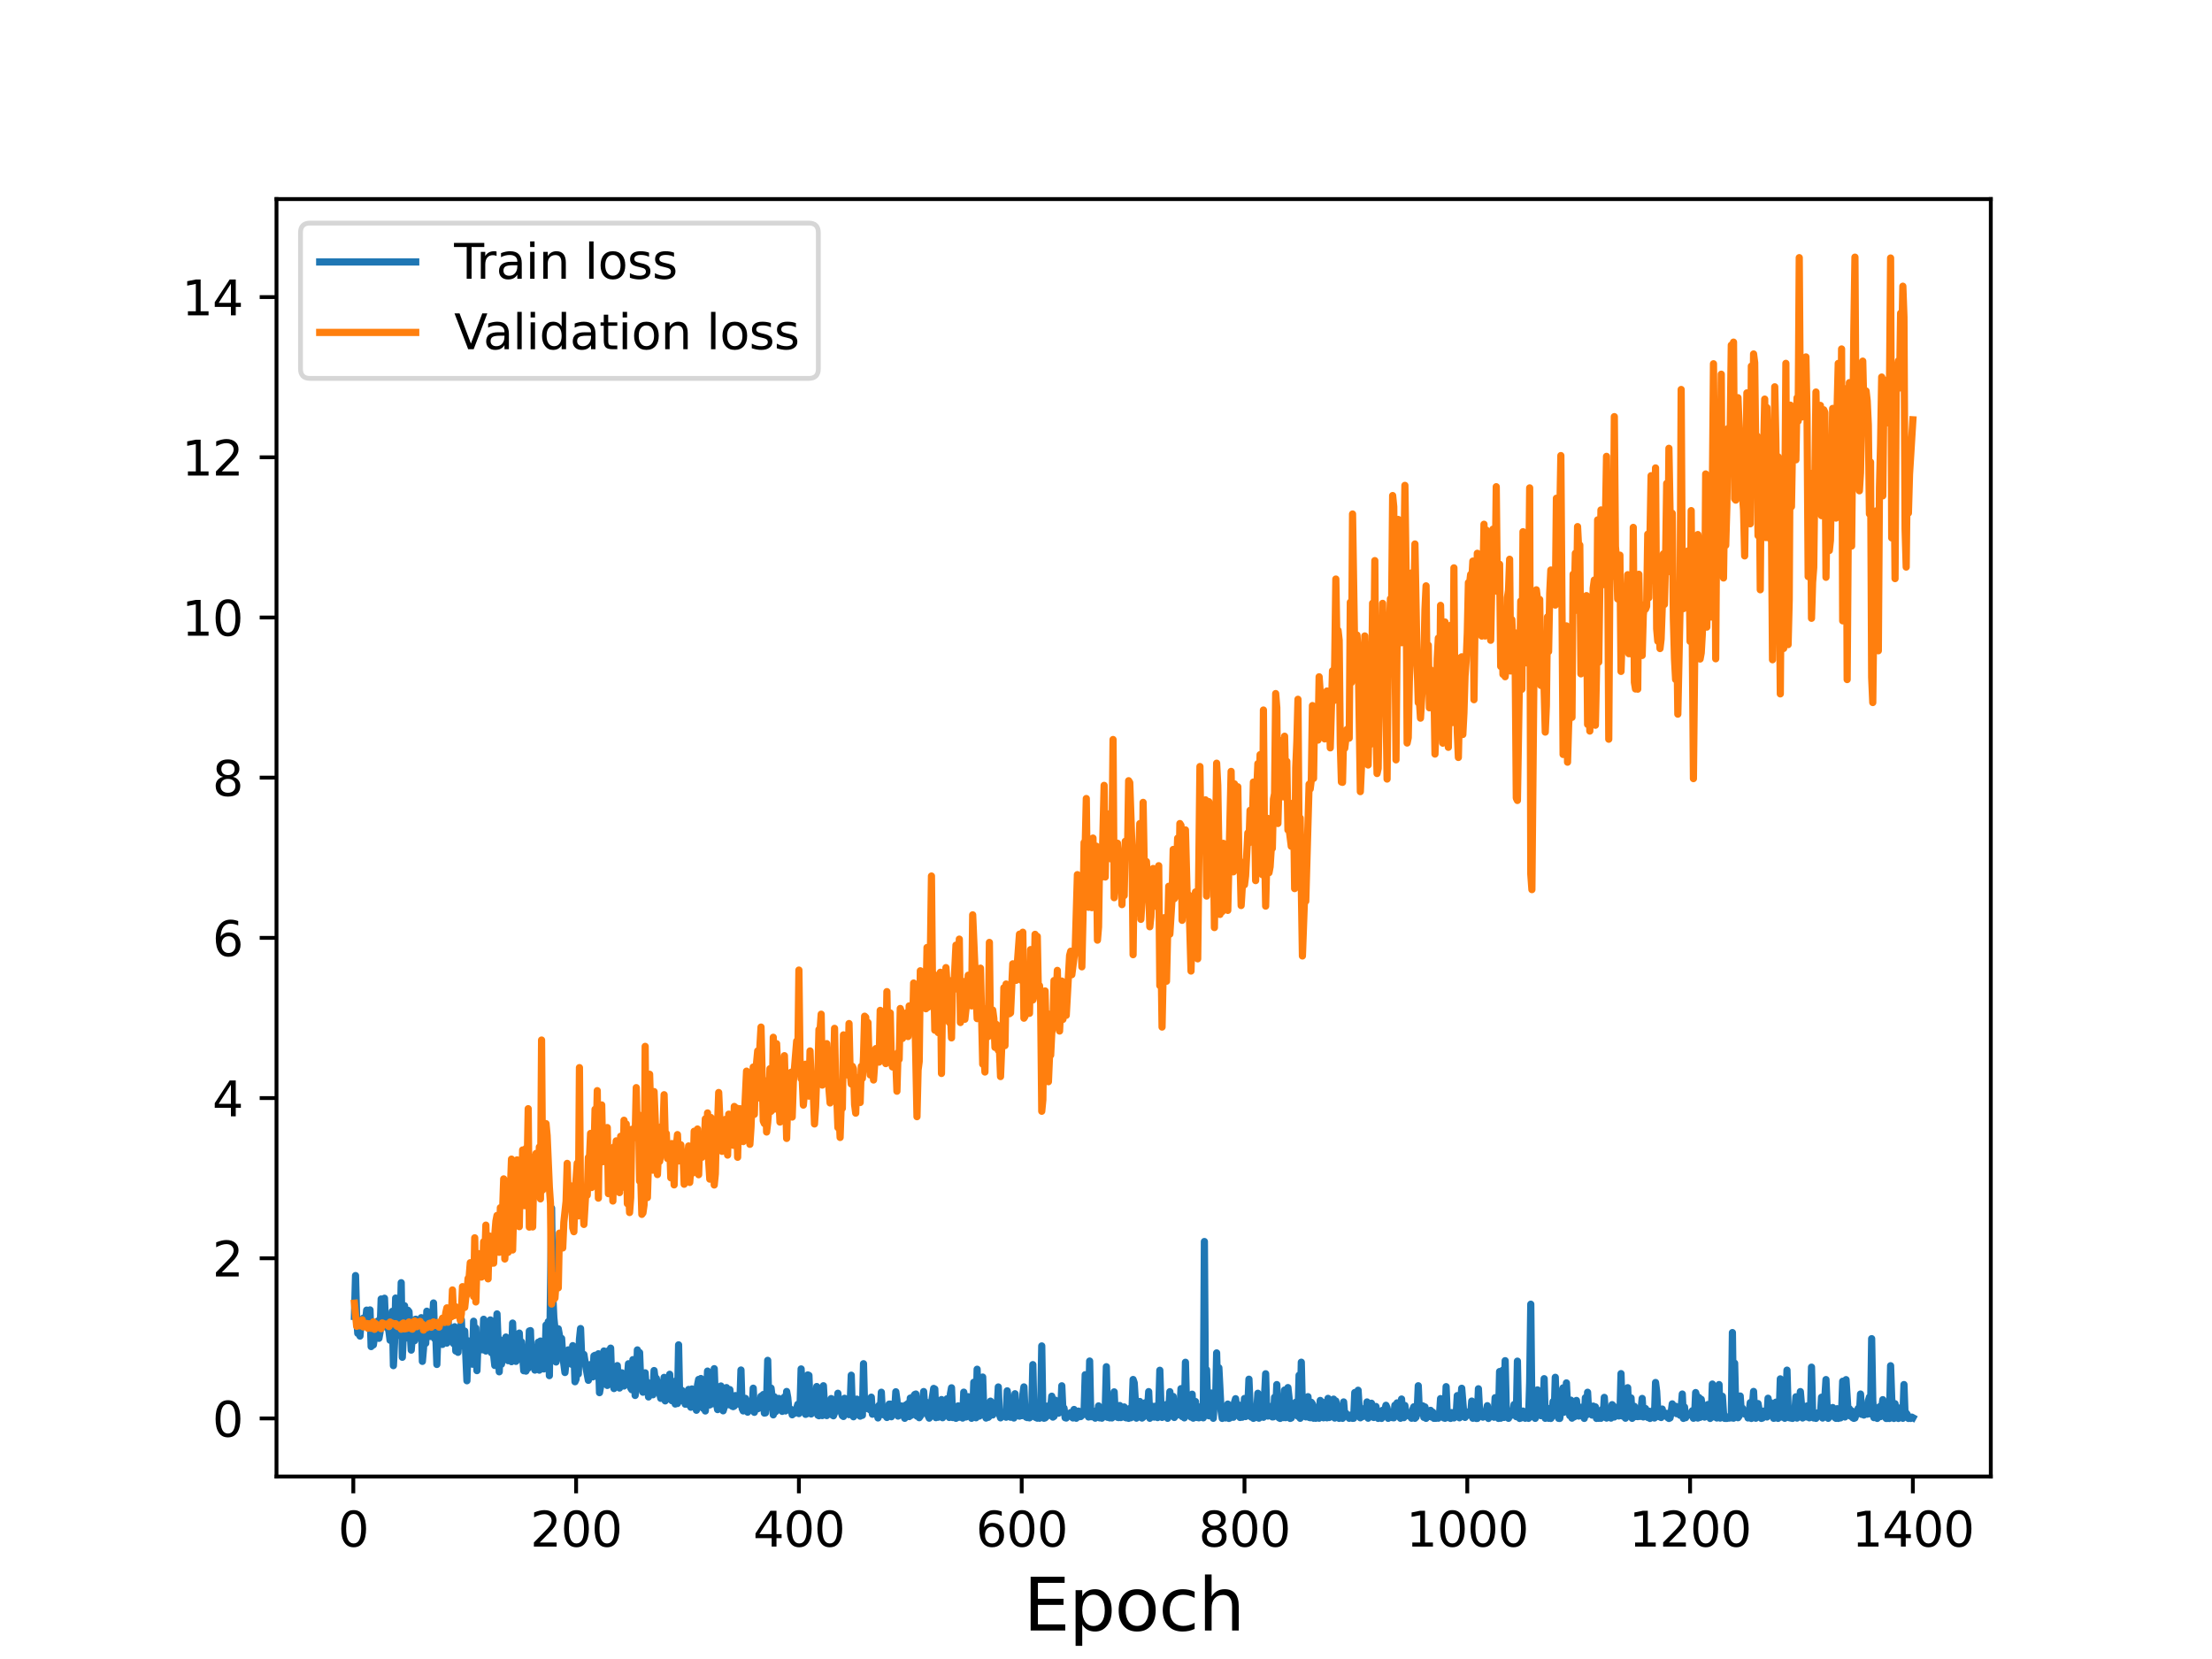 <?xml version="1.0" encoding="utf-8" standalone="no"?>
<!DOCTYPE svg PUBLIC "-//W3C//DTD SVG 1.1//EN"
  "http://www.w3.org/Graphics/SVG/1.1/DTD/svg11.dtd">
<svg height="345.6pt" version="1.1" viewBox="0 0 460.8 345.6" width="460.8pt" xmlns="http://www.w3.org/2000/svg" xmlns:xlink="http://www.w3.org/1999/xlink">
 <defs>
  <style type="text/css">*{stroke-linecap:butt;stroke-linejoin:round;}</style>
 </defs>
 <g id="figure_1">
  <g id="patch_1">
   <path d="M 0 345.6 
L 460.8 345.6 
L 460.8 0 
L 0 0 
z
" style="fill:#ffffff;"/>
  </g>
  <g id="axes_1">
   <g id="patch_2">
    <path d="M 57.6 307.584 
L 414.72 307.584 
L 414.72 41.472 
L 57.6 41.472 
z
" style="fill:#ffffff;"/>
   </g>
   <g id="matplotlib.axis_1">
    <g id="xtick_1">
     <g id="line2d_1">
      <defs>
       <path d="M 0 0 
L 0 3.5 
" id="me825e70b3d" style="stroke:#000000;stroke-width:0.8;"/>
      </defs>
      <g>
       <use style="stroke:#000000;stroke-width:0.8;" x="73.601" xlink:href="#me825e70b3d" y="307.584"/>
      </g>
     </g>
     <g id="text_1">
      <!-- 0 -->
      <g transform="translate(70.419 322.182)scale(0.1 -0.1)">
       <defs>
        <path d="M 2034 4250 
Q 1547 4250 1301 3770 
Q 1056 3291 1056 2328 
Q 1056 1369 1301 889 
Q 1547 409 2034 409 
Q 2525 409 2770 889 
Q 3016 1369 3016 2328 
Q 3016 3291 2770 3770 
Q 2525 4250 2034 4250 
z
M 2034 4750 
Q 2819 4750 3233 4129 
Q 3647 3509 3647 2328 
Q 3647 1150 3233 529 
Q 2819 -91 2034 -91 
Q 1250 -91 836 529 
Q 422 1150 422 2328 
Q 422 3509 836 4129 
Q 1250 4750 2034 4750 
z
" id="DejaVuSans-30" transform="scale(0.016)"/>
       </defs>
       <use xlink:href="#DejaVuSans-30"/>
      </g>
     </g>
    </g>
    <g id="xtick_2">
     <g id="line2d_2">
      <g>
       <use style="stroke:#000000;stroke-width:0.8;" x="120.013" xlink:href="#me825e70b3d" y="307.584"/>
      </g>
     </g>
     <g id="text_2">
      <!-- 200 -->
      <g transform="translate(110.469 322.182)scale(0.1 -0.1)">
       <defs>
        <path d="M 1228 531 
L 3431 531 
L 3431 0 
L 469 0 
L 469 531 
Q 828 903 1448 1529 
Q 2069 2156 2228 2338 
Q 2531 2678 2651 2914 
Q 2772 3150 2772 3378 
Q 2772 3750 2511 3984 
Q 2250 4219 1831 4219 
Q 1534 4219 1204 4116 
Q 875 4013 500 3803 
L 500 4441 
Q 881 4594 1212 4672 
Q 1544 4750 1819 4750 
Q 2544 4750 2975 4387 
Q 3406 4025 3406 3419 
Q 3406 3131 3298 2873 
Q 3191 2616 2906 2266 
Q 2828 2175 2409 1742 
Q 1991 1309 1228 531 
z
" id="DejaVuSans-32" transform="scale(0.016)"/>
       </defs>
       <use xlink:href="#DejaVuSans-32"/>
       <use x="63.623" xlink:href="#DejaVuSans-30"/>
       <use x="127.246" xlink:href="#DejaVuSans-30"/>
      </g>
     </g>
    </g>
    <g id="xtick_3">
     <g id="line2d_3">
      <g>
       <use style="stroke:#000000;stroke-width:0.8;" x="166.425" xlink:href="#me825e70b3d" y="307.584"/>
      </g>
     </g>
     <g id="text_3">
      <!-- 400 -->
      <g transform="translate(156.882 322.182)scale(0.1 -0.1)">
       <defs>
        <path d="M 2419 4116 
L 825 1625 
L 2419 1625 
L 2419 4116 
z
M 2253 4666 
L 3047 4666 
L 3047 1625 
L 3713 1625 
L 3713 1100 
L 3047 1100 
L 3047 0 
L 2419 0 
L 2419 1100 
L 313 1100 
L 313 1709 
L 2253 4666 
z
" id="DejaVuSans-34" transform="scale(0.016)"/>
       </defs>
       <use xlink:href="#DejaVuSans-34"/>
       <use x="63.623" xlink:href="#DejaVuSans-30"/>
       <use x="127.246" xlink:href="#DejaVuSans-30"/>
      </g>
     </g>
    </g>
    <g id="xtick_4">
     <g id="line2d_4">
      <g>
       <use style="stroke:#000000;stroke-width:0.8;" x="212.838" xlink:href="#me825e70b3d" y="307.584"/>
      </g>
     </g>
     <g id="text_4">
      <!-- 600 -->
      <g transform="translate(203.294 322.182)scale(0.1 -0.1)">
       <defs>
        <path d="M 2113 2584 
Q 1688 2584 1439 2293 
Q 1191 2003 1191 1497 
Q 1191 994 1439 701 
Q 1688 409 2113 409 
Q 2538 409 2786 701 
Q 3034 994 3034 1497 
Q 3034 2003 2786 2293 
Q 2538 2584 2113 2584 
z
M 3366 4563 
L 3366 3988 
Q 3128 4100 2886 4159 
Q 2644 4219 2406 4219 
Q 1781 4219 1451 3797 
Q 1122 3375 1075 2522 
Q 1259 2794 1537 2939 
Q 1816 3084 2150 3084 
Q 2853 3084 3261 2657 
Q 3669 2231 3669 1497 
Q 3669 778 3244 343 
Q 2819 -91 2113 -91 
Q 1303 -91 875 529 
Q 447 1150 447 2328 
Q 447 3434 972 4092 
Q 1497 4750 2381 4750 
Q 2619 4750 2861 4703 
Q 3103 4656 3366 4563 
z
" id="DejaVuSans-36" transform="scale(0.016)"/>
       </defs>
       <use xlink:href="#DejaVuSans-36"/>
       <use x="63.623" xlink:href="#DejaVuSans-30"/>
       <use x="127.246" xlink:href="#DejaVuSans-30"/>
      </g>
     </g>
    </g>
    <g id="xtick_5">
     <g id="line2d_5">
      <g>
       <use style="stroke:#000000;stroke-width:0.8;" x="259.25" xlink:href="#me825e70b3d" y="307.584"/>
      </g>
     </g>
     <g id="text_5">
      <!-- 800 -->
      <g transform="translate(249.706 322.182)scale(0.1 -0.1)">
       <defs>
        <path d="M 2034 2216 
Q 1584 2216 1326 1975 
Q 1069 1734 1069 1313 
Q 1069 891 1326 650 
Q 1584 409 2034 409 
Q 2484 409 2743 651 
Q 3003 894 3003 1313 
Q 3003 1734 2745 1975 
Q 2488 2216 2034 2216 
z
M 1403 2484 
Q 997 2584 770 2862 
Q 544 3141 544 3541 
Q 544 4100 942 4425 
Q 1341 4750 2034 4750 
Q 2731 4750 3128 4425 
Q 3525 4100 3525 3541 
Q 3525 3141 3298 2862 
Q 3072 2584 2669 2484 
Q 3125 2378 3379 2068 
Q 3634 1759 3634 1313 
Q 3634 634 3220 271 
Q 2806 -91 2034 -91 
Q 1263 -91 848 271 
Q 434 634 434 1313 
Q 434 1759 690 2068 
Q 947 2378 1403 2484 
z
M 1172 3481 
Q 1172 3119 1398 2916 
Q 1625 2713 2034 2713 
Q 2441 2713 2670 2916 
Q 2900 3119 2900 3481 
Q 2900 3844 2670 4047 
Q 2441 4250 2034 4250 
Q 1625 4250 1398 4047 
Q 1172 3844 1172 3481 
z
" id="DejaVuSans-38" transform="scale(0.016)"/>
       </defs>
       <use xlink:href="#DejaVuSans-38"/>
       <use x="63.623" xlink:href="#DejaVuSans-30"/>
       <use x="127.246" xlink:href="#DejaVuSans-30"/>
      </g>
     </g>
    </g>
    <g id="xtick_6">
     <g id="line2d_6">
      <g>
       <use style="stroke:#000000;stroke-width:0.8;" x="305.663" xlink:href="#me825e70b3d" y="307.584"/>
      </g>
     </g>
     <g id="text_6">
      <!-- 1000 -->
      <g transform="translate(292.938 322.182)scale(0.1 -0.1)">
       <defs>
        <path d="M 794 531 
L 1825 531 
L 1825 4091 
L 703 3866 
L 703 4441 
L 1819 4666 
L 2450 4666 
L 2450 531 
L 3481 531 
L 3481 0 
L 794 0 
L 794 531 
z
" id="DejaVuSans-31" transform="scale(0.016)"/>
       </defs>
       <use xlink:href="#DejaVuSans-31"/>
       <use x="63.623" xlink:href="#DejaVuSans-30"/>
       <use x="127.246" xlink:href="#DejaVuSans-30"/>
       <use x="190.869" xlink:href="#DejaVuSans-30"/>
      </g>
     </g>
    </g>
    <g id="xtick_7">
     <g id="line2d_7">
      <g>
       <use style="stroke:#000000;stroke-width:0.8;" x="352.075" xlink:href="#me825e70b3d" y="307.584"/>
      </g>
     </g>
     <g id="text_7">
      <!-- 1200 -->
      <g transform="translate(339.35 322.182)scale(0.1 -0.1)">
       <use xlink:href="#DejaVuSans-31"/>
       <use x="63.623" xlink:href="#DejaVuSans-32"/>
       <use x="127.246" xlink:href="#DejaVuSans-30"/>
       <use x="190.869" xlink:href="#DejaVuSans-30"/>
      </g>
     </g>
    </g>
    <g id="xtick_8">
     <g id="line2d_8">
      <g>
       <use style="stroke:#000000;stroke-width:0.8;" x="398.487" xlink:href="#me825e70b3d" y="307.584"/>
      </g>
     </g>
     <g id="text_8">
      <!-- 1400 -->
      <g transform="translate(385.762 322.182)scale(0.1 -0.1)">
       <use xlink:href="#DejaVuSans-31"/>
       <use x="63.623" xlink:href="#DejaVuSans-34"/>
       <use x="127.246" xlink:href="#DejaVuSans-30"/>
       <use x="190.869" xlink:href="#DejaVuSans-30"/>
      </g>
     </g>
    </g>
    <g id="text_9">
     <!-- Epoch -->
     <g transform="translate(213.194 339.66)scale(0.15 -0.15)">
      <defs>
       <path d="M 628 4666 
L 3578 4666 
L 3578 4134 
L 1259 4134 
L 1259 2753 
L 3481 2753 
L 3481 2222 
L 1259 2222 
L 1259 531 
L 3634 531 
L 3634 0 
L 628 0 
L 628 4666 
z
" id="DejaVuSans-45" transform="scale(0.016)"/>
       <path d="M 1159 525 
L 1159 -1331 
L 581 -1331 
L 581 3500 
L 1159 3500 
L 1159 2969 
Q 1341 3281 1617 3432 
Q 1894 3584 2278 3584 
Q 2916 3584 3314 3078 
Q 3713 2572 3713 1747 
Q 3713 922 3314 415 
Q 2916 -91 2278 -91 
Q 1894 -91 1617 61 
Q 1341 213 1159 525 
z
M 3116 1747 
Q 3116 2381 2855 2742 
Q 2594 3103 2138 3103 
Q 1681 3103 1420 2742 
Q 1159 2381 1159 1747 
Q 1159 1113 1420 752 
Q 1681 391 2138 391 
Q 2594 391 2855 752 
Q 3116 1113 3116 1747 
z
" id="DejaVuSans-70" transform="scale(0.016)"/>
       <path d="M 1959 3097 
Q 1497 3097 1228 2736 
Q 959 2375 959 1747 
Q 959 1119 1226 758 
Q 1494 397 1959 397 
Q 2419 397 2687 759 
Q 2956 1122 2956 1747 
Q 2956 2369 2687 2733 
Q 2419 3097 1959 3097 
z
M 1959 3584 
Q 2709 3584 3137 3096 
Q 3566 2609 3566 1747 
Q 3566 888 3137 398 
Q 2709 -91 1959 -91 
Q 1206 -91 779 398 
Q 353 888 353 1747 
Q 353 2609 779 3096 
Q 1206 3584 1959 3584 
z
" id="DejaVuSans-6f" transform="scale(0.016)"/>
       <path d="M 3122 3366 
L 3122 2828 
Q 2878 2963 2633 3030 
Q 2388 3097 2138 3097 
Q 1578 3097 1268 2742 
Q 959 2388 959 1747 
Q 959 1106 1268 751 
Q 1578 397 2138 397 
Q 2388 397 2633 464 
Q 2878 531 3122 666 
L 3122 134 
Q 2881 22 2623 -34 
Q 2366 -91 2075 -91 
Q 1284 -91 818 406 
Q 353 903 353 1747 
Q 353 2603 823 3093 
Q 1294 3584 2113 3584 
Q 2378 3584 2631 3529 
Q 2884 3475 3122 3366 
z
" id="DejaVuSans-63" transform="scale(0.016)"/>
       <path d="M 3513 2113 
L 3513 0 
L 2938 0 
L 2938 2094 
Q 2938 2591 2744 2837 
Q 2550 3084 2163 3084 
Q 1697 3084 1428 2787 
Q 1159 2491 1159 1978 
L 1159 0 
L 581 0 
L 581 4863 
L 1159 4863 
L 1159 2956 
Q 1366 3272 1645 3428 
Q 1925 3584 2291 3584 
Q 2894 3584 3203 3211 
Q 3513 2838 3513 2113 
z
" id="DejaVuSans-68" transform="scale(0.016)"/>
      </defs>
      <use xlink:href="#DejaVuSans-45"/>
      <use x="63.184" xlink:href="#DejaVuSans-70"/>
      <use x="126.66" xlink:href="#DejaVuSans-6f"/>
      <use x="187.842" xlink:href="#DejaVuSans-63"/>
      <use x="242.822" xlink:href="#DejaVuSans-68"/>
     </g>
    </g>
   </g>
   <g id="matplotlib.axis_2">
    <g id="ytick_1">
     <g id="line2d_9">
      <defs>
       <path d="M 0 0 
L -3.5 0 
" id="m7d8b81fdc0" style="stroke:#000000;stroke-width:0.8;"/>
      </defs>
      <g>
       <use style="stroke:#000000;stroke-width:0.8;" x="57.6" xlink:href="#m7d8b81fdc0" y="295.488"/>
      </g>
     </g>
     <g id="text_10">
      <!-- 0 -->
      <g transform="translate(44.237 299.287)scale(0.1 -0.1)">
       <use xlink:href="#DejaVuSans-30"/>
      </g>
     </g>
    </g>
    <g id="ytick_2">
     <g id="line2d_10">
      <g>
       <use style="stroke:#000000;stroke-width:0.8;" x="57.6" xlink:href="#m7d8b81fdc0" y="262.117"/>
      </g>
     </g>
     <g id="text_11">
      <!-- 2 -->
      <g transform="translate(44.237 265.916)scale(0.1 -0.1)">
       <use xlink:href="#DejaVuSans-32"/>
      </g>
     </g>
    </g>
    <g id="ytick_3">
     <g id="line2d_11">
      <g>
       <use style="stroke:#000000;stroke-width:0.8;" x="57.6" xlink:href="#m7d8b81fdc0" y="228.746"/>
      </g>
     </g>
     <g id="text_12">
      <!-- 4 -->
      <g transform="translate(44.237 232.545)scale(0.1 -0.1)">
       <use xlink:href="#DejaVuSans-34"/>
      </g>
     </g>
    </g>
    <g id="ytick_4">
     <g id="line2d_12">
      <g>
       <use style="stroke:#000000;stroke-width:0.8;" x="57.6" xlink:href="#m7d8b81fdc0" y="195.374"/>
      </g>
     </g>
     <g id="text_13">
      <!-- 6 -->
      <g transform="translate(44.237 199.174)scale(0.1 -0.1)">
       <use xlink:href="#DejaVuSans-36"/>
      </g>
     </g>
    </g>
    <g id="ytick_5">
     <g id="line2d_13">
      <g>
       <use style="stroke:#000000;stroke-width:0.8;" x="57.6" xlink:href="#m7d8b81fdc0" y="162.003"/>
      </g>
     </g>
     <g id="text_14">
      <!-- 8 -->
      <g transform="translate(44.237 165.802)scale(0.1 -0.1)">
       <use xlink:href="#DejaVuSans-38"/>
      </g>
     </g>
    </g>
    <g id="ytick_6">
     <g id="line2d_14">
      <g>
       <use style="stroke:#000000;stroke-width:0.8;" x="57.6" xlink:href="#m7d8b81fdc0" y="128.632"/>
      </g>
     </g>
     <g id="text_15">
      <!-- 10 -->
      <g transform="translate(37.875 132.431)scale(0.1 -0.1)">
       <use xlink:href="#DejaVuSans-31"/>
       <use x="63.623" xlink:href="#DejaVuSans-30"/>
      </g>
     </g>
    </g>
    <g id="ytick_7">
     <g id="line2d_15">
      <g>
       <use style="stroke:#000000;stroke-width:0.8;" x="57.6" xlink:href="#m7d8b81fdc0" y="95.261"/>
      </g>
     </g>
     <g id="text_16">
      <!-- 12 -->
      <g transform="translate(37.875 99.06)scale(0.1 -0.1)">
       <use xlink:href="#DejaVuSans-31"/>
       <use x="63.623" xlink:href="#DejaVuSans-32"/>
      </g>
     </g>
    </g>
    <g id="ytick_8">
     <g id="line2d_16">
      <g>
       <use style="stroke:#000000;stroke-width:0.8;" x="57.6" xlink:href="#m7d8b81fdc0" y="61.89"/>
      </g>
     </g>
     <g id="text_17">
      <!-- 14 -->
      <g transform="translate(37.875 65.689)scale(0.1 -0.1)">
       <use xlink:href="#DejaVuSans-31"/>
       <use x="63.623" xlink:href="#DejaVuSans-34"/>
      </g>
     </g>
    </g>
   </g>
   <g id="line2d_17">
    <path clip-path="url(#p8f5d83ff0b)" d="M 73.833 274.229 
L 74.065 265.723 
L 74.297 274.481 
L 74.529 277.769 
L 74.761 276.556 
L 74.993 278.33 
L 75.225 275.305 
L 75.457 275.54 
L 75.689 274.588 
L 75.921 274.781 
L 76.153 275.23 
L 76.385 272.921 
L 76.617 273.055 
L 76.85 275.958 
L 77.082 272.879 
L 77.314 280.518 
L 77.546 280.168 
L 77.778 280.172 
L 78.01 278.558 
L 78.242 275.522 
L 78.474 277.981 
L 78.706 275.187 
L 78.938 278.8 
L 79.17 277.533 
L 79.402 270.6 
L 79.634 274.911 
L 79.866 276.147 
L 80.098 270.446 
L 80.33 276.409 
L 80.563 275.93 
L 80.795 276.474 
L 81.027 277.36 
L 81.259 279.201 
L 81.491 277.328 
L 81.723 273.178 
L 81.955 284.491 
L 82.187 279.735 
L 82.419 270.409 
L 82.883 278.202 
L 83.115 278.033 
L 83.347 277.343 
L 83.579 267.21 
L 83.811 282.743 
L 84.276 272.006 
L 84.508 278.756 
L 84.74 278.493 
L 84.972 272.947 
L 85.204 273.251 
L 85.668 281.254 
L 86.132 275.507 
L 86.364 279.299 
L 86.596 274.813 
L 87.06 278.627 
L 87.292 275.427 
L 87.524 277.889 
L 87.756 274.496 
L 87.989 283.602 
L 88.221 280.949 
L 88.453 275.704 
L 88.685 279.837 
L 88.917 273.151 
L 89.149 276.755 
L 89.381 274.03 
L 89.613 278.416 
L 89.845 275.557 
L 90.077 275.268 
L 90.309 271.429 
L 90.541 278.875 
L 90.773 277.893 
L 91.005 284.243 
L 91.237 277.112 
L 91.469 277.514 
L 91.701 275.58 
L 91.934 276.361 
L 92.166 280.074 
L 92.398 278.103 
L 92.862 279.345 
L 93.094 279.792 
L 93.326 274.772 
L 93.558 278.89 
L 93.79 277.428 
L 94.022 278.961 
L 94.254 278.233 
L 94.486 279.907 
L 94.718 276.382 
L 94.95 281.447 
L 95.182 276.694 
L 95.414 281.721 
L 95.647 276.916 
L 95.879 280.478 
L 96.111 274.938 
L 96.343 280.315 
L 96.575 280.147 
L 96.807 277.281 
L 97.271 287.638 
L 97.503 279.318 
L 97.735 282.087 
L 97.967 280.072 
L 98.199 280.095 
L 98.431 284.193 
L 98.663 275.233 
L 98.895 279.505 
L 99.127 276.659 
L 99.36 285.528 
L 99.592 278.927 
L 99.824 280.696 
L 100.056 279.12 
L 100.288 280.511 
L 100.52 281.193 
L 100.752 274.827 
L 100.984 279.833 
L 101.216 281.439 
L 101.448 278.524 
L 101.68 278.859 
L 101.912 279.394 
L 102.144 274.964 
L 102.376 281.811 
L 102.608 280.287 
L 103.073 284.459 
L 103.537 273.707 
L 104.001 285.772 
L 104.233 279.135 
L 104.465 284.192 
L 104.697 282.726 
L 104.929 282.081 
L 105.161 281.927 
L 105.393 278.525 
L 105.857 283.456 
L 106.089 279.03 
L 106.321 282.285 
L 106.553 283.663 
L 106.786 275.62 
L 107.018 282.684 
L 107.25 281.942 
L 107.482 283.598 
L 107.714 283.22 
L 107.946 278.879 
L 108.178 277.704 
L 108.41 282.344 
L 108.642 279.55 
L 109.106 285.551 
L 109.338 280.861 
L 109.57 285.628 
L 109.802 285.071 
L 110.034 285.014 
L 110.266 277.273 
L 110.499 277.191 
L 110.731 284.505 
L 110.963 280.599 
L 111.195 280.764 
L 111.427 285.418 
L 111.659 283.625 
L 111.891 283.087 
L 112.123 279.611 
L 112.355 285.43 
L 112.587 279.365 
L 112.819 283.936 
L 113.051 279.636 
L 113.283 285.175 
L 113.515 284.454 
L 113.747 276.025 
L 113.979 282.83 
L 114.211 275.318 
L 114.444 286.57 
L 114.908 251.677 
L 115.14 269.44 
L 115.372 274.45 
L 115.604 276.717 
L 115.836 283.729 
L 116.068 282.075 
L 116.3 276.808 
L 116.532 278.124 
L 116.764 281.754 
L 116.996 278.815 
L 117.228 282.406 
L 117.692 285.92 
L 117.924 283.688 
L 118.157 283.431 
L 118.389 281.201 
L 118.853 282.518 
L 119.085 284.206 
L 119.317 280.322 
L 119.549 281.073 
L 119.781 287.844 
L 120.013 287.315 
L 120.245 283.423 
L 120.477 286.228 
L 120.709 279.005 
L 120.941 276.761 
L 121.173 282.613 
L 121.405 283.887 
L 121.637 282.156 
L 122.102 285.102 
L 122.566 287.548 
L 122.798 284.308 
L 123.03 284.265 
L 123.494 286.828 
L 123.726 282.461 
L 123.958 282.331 
L 124.19 286.712 
L 124.422 286.638 
L 124.654 282.014 
L 124.886 290.119 
L 125.118 288.849 
L 125.35 286.645 
L 125.583 282.276 
L 125.815 281.432 
L 126.047 287.539 
L 126.279 288.279 
L 126.511 288.614 
L 126.743 281.39 
L 126.975 281.736 
L 127.207 280.84 
L 127.439 287.953 
L 127.671 287.833 
L 127.903 289.259 
L 128.135 288.165 
L 128.367 287.924 
L 128.599 284.481 
L 128.831 288.336 
L 129.063 289.154 
L 129.528 285.978 
L 129.992 288.732 
L 130.224 288.273 
L 130.456 288.198 
L 130.688 287.067 
L 130.92 284.089 
L 131.384 289.139 
L 131.616 289.506 
L 131.848 283.231 
L 132.08 283.748 
L 132.312 290.698 
L 132.544 289.045 
L 132.776 281.209 
L 133.009 288.276 
L 133.241 281.762 
L 133.473 287.776 
L 133.705 286.831 
L 133.937 290.024 
L 134.169 286.156 
L 134.401 285.984 
L 134.633 289.799 
L 134.865 287.943 
L 135.097 291.008 
L 135.329 288.998 
L 135.561 288.213 
L 136.025 290.558 
L 136.257 285.508 
L 136.489 287.425 
L 136.721 287.121 
L 137.65 291.304 
L 137.882 289.612 
L 138.114 289.403 
L 138.346 286.931 
L 138.578 291.83 
L 138.81 287.493 
L 139.042 291.448 
L 139.274 290.191 
L 139.506 286.287 
L 139.738 290.594 
L 139.97 291.797 
L 140.202 290.895 
L 140.667 292.483 
L 140.899 287.58 
L 141.131 292.376 
L 141.363 280.155 
L 141.595 291.841 
L 141.827 291.798 
L 142.059 289.644 
L 142.291 291.383 
L 142.523 291.303 
L 142.755 292.524 
L 142.987 292.25 
L 143.219 292.547 
L 143.451 289.444 
L 143.915 293.155 
L 144.147 289.343 
L 144.38 291.418 
L 144.612 292.449 
L 144.844 292.44 
L 145.076 293.782 
L 145.308 288.53 
L 145.54 287.359 
L 145.772 292.729 
L 146.004 287.169 
L 146.236 287.404 
L 146.468 293.393 
L 146.7 292.091 
L 146.932 293.932 
L 147.164 290.908 
L 147.396 285.621 
L 147.628 290.743 
L 147.86 292.676 
L 148.093 291.723 
L 148.325 292.453 
L 148.557 291.339 
L 148.789 285.12 
L 149.021 291.578 
L 149.253 292.303 
L 149.485 293.645 
L 149.717 291.918 
L 149.949 292.343 
L 150.181 288.724 
L 150.413 293.057 
L 150.645 293.899 
L 151.109 292.388 
L 151.341 289.063 
L 151.806 292.631 
L 152.038 289.475 
L 152.27 292.036 
L 152.502 292.927 
L 152.734 293.025 
L 152.966 292.903 
L 153.198 290.729 
L 153.43 291.057 
L 153.662 291.014 
L 153.894 292.504 
L 154.126 292.239 
L 154.358 285.398 
L 154.59 293.4 
L 154.822 293.919 
L 155.054 293.822 
L 155.286 291.305 
L 155.751 294.181 
L 156.215 291.937 
L 156.447 293.736 
L 156.679 293.805 
L 156.911 289.188 
L 157.143 294.212 
L 157.607 292.165 
L 157.839 293.478 
L 158.303 293.232 
L 158.535 290.86 
L 158.767 293.097 
L 158.999 290.505 
L 159.231 294.373 
L 159.464 294.331 
L 159.696 291.903 
L 159.928 283.386 
L 160.16 292.893 
L 160.392 291.442 
L 160.624 289.168 
L 160.856 291.047 
L 161.088 294.74 
L 161.32 290.982 
L 161.552 294.114 
L 161.784 293.855 
L 162.016 291.617 
L 162.248 291.315 
L 162.48 292.623 
L 162.944 294.014 
L 163.177 293.158 
L 163.409 291.021 
L 163.641 293.923 
L 163.873 289.868 
L 164.105 291.18 
L 164.337 293.703 
L 164.801 293.603 
L 165.033 294.728 
L 165.265 294.201 
L 165.497 294.422 
L 165.961 293.405 
L 166.193 292.549 
L 166.425 294.472 
L 166.657 293.262 
L 166.89 285.173 
L 167.122 291.302 
L 167.354 293.603 
L 167.586 293.766 
L 167.818 294.639 
L 168.05 294.535 
L 168.282 286.418 
L 168.514 286.518 
L 168.746 292.606 
L 168.978 294.555 
L 169.21 291.374 
L 169.674 293.335 
L 169.906 293.086 
L 170.138 288.838 
L 170.37 294.81 
L 170.603 294.929 
L 170.835 293.889 
L 171.067 291.795 
L 171.299 294.89 
L 171.531 288.674 
L 171.763 292.912 
L 171.995 294.429 
L 172.227 294.895 
L 172.459 293.754 
L 172.923 294.495 
L 173.155 291.349 
L 173.387 294.784 
L 173.619 294.936 
L 173.851 294.322 
L 174.083 292.132 
L 174.316 293.459 
L 174.548 290.24 
L 174.78 293.575 
L 175.012 293.517 
L 175.476 294.917 
L 175.708 295.081 
L 175.94 291.289 
L 176.172 294.074 
L 176.404 293.01 
L 176.868 294.698 
L 177.1 292.826 
L 177.332 286.48 
L 177.564 294.158 
L 177.796 295.138 
L 178.029 294.379 
L 178.261 294.717 
L 178.493 291.464 
L 178.725 293.79 
L 178.957 293.017 
L 179.189 295.012 
L 179.421 294.038 
L 179.653 294.837 
L 179.885 284.087 
L 180.117 293.272 
L 180.349 291.726 
L 180.813 293.481 
L 181.045 291.568 
L 181.277 293.731 
L 181.509 291.056 
L 181.741 294.608 
L 182.206 294.16 
L 182.438 293.225 
L 182.902 295.383 
L 183.134 292.729 
L 183.366 294.403 
L 183.598 290.027 
L 183.83 294.694 
L 184.294 293.733 
L 184.526 294.972 
L 184.758 295.289 
L 184.99 294.584 
L 185.222 292.506 
L 185.454 292.498 
L 185.687 295.137 
L 186.151 293.655 
L 186.383 293.835 
L 186.615 289.93 
L 186.847 291.616 
L 187.079 294.996 
L 187.311 294.711 
L 187.543 294.816 
L 187.775 292.876 
L 188.239 294.329 
L 188.471 295.458 
L 188.703 292.677 
L 188.935 293.926 
L 189.167 292.353 
L 189.4 295.104 
L 189.632 291.246 
L 189.864 294.823 
L 190.096 293.896 
L 190.328 290.858 
L 190.56 290.496 
L 190.792 290.4 
L 191.024 295.01 
L 191.256 293.947 
L 191.488 295.335 
L 191.952 294.672 
L 192.416 289.886 
L 192.648 293.422 
L 192.88 292.046 
L 193.345 294.931 
L 193.577 295.431 
L 194.505 289.234 
L 194.737 289.36 
L 194.969 295.324 
L 195.201 294.559 
L 195.433 295.234 
L 195.665 292.175 
L 195.897 294.078 
L 196.129 291.552 
L 196.361 295.339 
L 196.593 293.827 
L 196.826 293.968 
L 197.058 294.759 
L 197.29 291.386 
L 197.522 294.9 
L 197.754 295.288 
L 197.986 290.373 
L 198.218 289.102 
L 198.45 295.299 
L 198.682 295.223 
L 199.146 295.458 
L 199.378 295.321 
L 199.61 292.867 
L 199.842 295.234 
L 200.306 294.4 
L 200.539 295.41 
L 200.771 290.012 
L 201.235 295.181 
L 201.467 295.059 
L 201.699 290.952 
L 202.163 294.787 
L 202.395 295.455 
L 202.627 295.148 
L 202.859 287.945 
L 203.091 294.023 
L 203.323 295.349 
L 203.555 285.236 
L 203.787 295.02 
L 204.019 295.003 
L 204.251 291.348 
L 204.484 289.587 
L 204.716 286.865 
L 204.948 294.213 
L 205.412 295.41 
L 205.644 294.593 
L 205.876 295.253 
L 206.108 295.004 
L 206.34 291.884 
L 206.572 294.3 
L 206.804 294.757 
L 207.036 292.276 
L 207.268 293.171 
L 207.5 293.347 
L 207.732 293.374 
L 207.964 288.927 
L 208.197 294.621 
L 208.429 295.365 
L 208.661 294.232 
L 208.893 294.828 
L 209.125 294.795 
L 209.589 295.236 
L 209.821 289.734 
L 210.517 295.233 
L 210.981 293.589 
L 211.213 295.399 
L 211.445 290.34 
L 211.677 294.889 
L 211.91 293.442 
L 212.142 293.625 
L 212.374 295.016 
L 212.606 292.994 
L 212.838 294.909 
L 213.07 290.535 
L 213.302 288.917 
L 213.534 294.155 
L 213.766 295.217 
L 213.998 295.309 
L 214.23 294.542 
L 214.462 295.364 
L 214.694 294.317 
L 214.926 294.216 
L 215.158 284.276 
L 215.39 294.735 
L 215.623 295.211 
L 216.087 295.428 
L 216.319 294.804 
L 216.551 295.442 
L 216.783 293.683 
L 217.015 280.38 
L 217.247 294.708 
L 217.479 295.449 
L 217.711 295.379 
L 217.943 295.15 
L 218.175 292.913 
L 218.639 294.842 
L 218.871 293.368 
L 219.103 290.852 
L 219.336 295.212 
L 219.568 295.058 
L 219.8 291.663 
L 220.032 291.975 
L 220.264 293.603 
L 220.496 294.399 
L 220.728 293.802 
L 220.96 294.049 
L 221.192 288.686 
L 221.424 293.832 
L 221.656 293.338 
L 221.888 295.338 
L 222.12 295.402 
L 222.352 294.705 
L 222.584 294.779 
L 223.049 294.255 
L 223.281 295.172 
L 223.513 295.384 
L 223.745 293.619 
L 223.977 295.24 
L 224.209 295.446 
L 224.441 294.272 
L 224.673 293.958 
L 224.905 295.113 
L 225.137 295.098 
L 225.369 294.879 
L 225.601 294.108 
L 225.833 294.169 
L 226.065 286.375 
L 226.297 294.332 
L 226.761 295.187 
L 226.994 283.53 
L 227.226 295.122 
L 227.69 295.127 
L 227.922 294.271 
L 228.154 295.429 
L 228.386 293.871 
L 228.618 295.075 
L 228.85 292.873 
L 229.082 295.365 
L 229.314 294.367 
L 229.546 295.432 
L 229.778 295.131 
L 230.01 293.919 
L 230.242 293.548 
L 230.474 284.714 
L 230.707 295.255 
L 230.939 294.987 
L 231.171 295.367 
L 231.403 295.262 
L 231.635 295.381 
L 231.867 294.895 
L 232.099 289.952 
L 232.331 294.897 
L 232.563 294.967 
L 232.795 295.252 
L 233.027 295.313 
L 233.259 292.789 
L 233.491 295.304 
L 233.723 295.154 
L 233.955 293.745 
L 234.187 293.091 
L 234.42 295.293 
L 234.652 295.376 
L 234.884 294.227 
L 235.116 295.464 
L 235.348 293.403 
L 235.58 295.347 
L 235.812 293.871 
L 236.044 287.375 
L 236.276 288.064 
L 236.74 295.427 
L 236.972 294.432 
L 237.204 295.206 
L 237.436 291.951 
L 237.668 292.941 
L 237.9 295.407 
L 238.133 295.244 
L 238.365 292.93 
L 238.597 292.21 
L 238.829 293.148 
L 239.061 293.511 
L 239.293 289.899 
L 239.525 295.452 
L 239.757 295.244 
L 239.989 292.925 
L 240.221 294.865 
L 240.453 295.206 
L 240.685 292.937 
L 240.917 293.533 
L 241.149 295.31 
L 241.381 293.587 
L 241.613 285.45 
L 241.846 292.897 
L 242.078 295.271 
L 242.31 294.989 
L 242.542 294.283 
L 242.774 294.832 
L 243.006 292.569 
L 243.238 295.46 
L 243.47 293.78 
L 243.702 289.913 
L 243.934 294.453 
L 244.166 290.861 
L 244.398 290.909 
L 244.63 295.289 
L 244.862 294.386 
L 245.094 294.835 
L 245.326 293.121 
L 245.559 293.943 
L 245.791 294.128 
L 246.023 289.284 
L 246.255 295.089 
L 246.487 294.974 
L 246.719 295.368 
L 246.951 283.784 
L 247.183 293.003 
L 247.415 293.452 
L 247.647 294.678 
L 247.879 294.467 
L 248.111 295.203 
L 248.343 290.433 
L 248.575 295.429 
L 248.807 294.129 
L 249.039 291.96 
L 249.271 295.28 
L 249.504 294.953 
L 249.736 295.362 
L 249.968 295.283 
L 250.2 294.394 
L 250.432 292.837 
L 250.664 295.363 
L 250.896 258.632 
L 251.128 292.598 
L 251.36 285.342 
L 251.592 294.066 
L 251.824 294.935 
L 252.288 290.191 
L 252.52 294.575 
L 252.752 295.455 
L 252.984 291.372 
L 253.217 293.007 
L 253.449 281.835 
L 253.681 291.17 
L 253.913 284.926 
L 254.377 293.976 
L 254.609 295.481 
L 254.841 295.072 
L 255.305 295.382 
L 255.537 295.128 
L 255.769 292.492 
L 256.001 295.484 
L 256.233 295.38 
L 256.465 294.533 
L 256.697 295.071 
L 256.93 295.241 
L 257.162 292.152 
L 257.394 291.374 
L 257.626 293.2 
L 257.858 292.565 
L 258.09 293.341 
L 258.322 295.289 
L 258.554 294.034 
L 258.786 295.232 
L 259.018 294.376 
L 259.25 291.329 
L 259.482 295.095 
L 259.714 292.645 
L 259.946 292.936 
L 260.178 287.311 
L 260.41 292.898 
L 260.643 295.196 
L 260.875 295.182 
L 261.107 295.468 
L 261.339 295.027 
L 261.571 295.308 
L 261.803 293.862 
L 262.035 290.241 
L 262.267 295.436 
L 262.499 294.681 
L 262.731 292.886 
L 263.195 295.247 
L 263.659 286.179 
L 263.891 294.551 
L 264.123 294.992 
L 264.356 292.943 
L 264.588 294.85 
L 264.82 294.839 
L 265.052 295.17 
L 265.284 295.148 
L 265.516 291.072 
L 265.748 294.205 
L 265.98 288.431 
L 266.212 293.319 
L 266.444 295.367 
L 266.676 295.482 
L 266.908 292.832 
L 267.14 295.159 
L 267.372 295.314 
L 267.604 289.566 
L 267.836 295.323 
L 268.301 289.058 
L 268.533 291.192 
L 268.765 295.485 
L 268.997 295.393 
L 269.229 294.375 
L 269.461 294.809 
L 269.693 294.234 
L 269.925 292.115 
L 270.157 292.038 
L 270.389 295.035 
L 270.621 286.49 
L 270.853 295.46 
L 271.085 283.773 
L 271.317 293.679 
L 271.549 294.589 
L 271.781 291.124 
L 272.014 295.164 
L 272.246 291.444 
L 272.478 290.952 
L 272.71 295.269 
L 272.942 295.336 
L 273.174 292.129 
L 273.406 292.468 
L 273.638 295.444 
L 273.87 293.11 
L 274.102 295.453 
L 274.334 293.863 
L 274.566 295.121 
L 274.798 295.442 
L 275.03 291.735 
L 275.262 294.107 
L 275.494 292.096 
L 275.727 295.352 
L 275.959 293.496 
L 276.191 294.763 
L 276.423 295.354 
L 276.655 291.309 
L 276.887 295.298 
L 277.119 294.14 
L 277.351 294.677 
L 277.583 294.111 
L 277.815 291.466 
L 278.047 295.41 
L 278.279 291.849 
L 278.975 295.472 
L 279.44 294.466 
L 279.672 295.466 
L 279.904 292.047 
L 280.136 295.045 
L 280.368 294.38 
L 281.064 295.457 
L 281.296 294.796 
L 281.76 295.468 
L 281.992 295.451 
L 282.224 290.088 
L 282.456 293.035 
L 282.688 292.901 
L 282.92 289.614 
L 283.153 293.52 
L 283.385 295.357 
L 283.617 293.723 
L 283.849 295.106 
L 284.081 294.795 
L 284.313 293.363 
L 284.545 295.056 
L 284.777 292.05 
L 285.009 295.438 
L 285.241 293.317 
L 285.473 294.407 
L 285.705 292.32 
L 286.169 295.288 
L 286.401 295.145 
L 286.633 292.994 
L 287.098 295.479 
L 287.33 294.553 
L 287.562 294.421 
L 287.794 295.485 
L 288.026 293.786 
L 288.258 294.605 
L 288.722 292.745 
L 288.954 293.273 
L 289.186 295.467 
L 289.418 294.197 
L 289.65 294.127 
L 289.882 295.279 
L 290.346 295.36 
L 290.579 292.731 
L 290.811 294.971 
L 291.043 292.245 
L 291.739 295.454 
L 291.971 291.445 
L 292.203 295.232 
L 292.435 295.324 
L 292.667 292.788 
L 292.899 294.561 
L 293.131 294.498 
L 293.363 294.619 
L 293.595 295.018 
L 293.827 294.636 
L 294.059 295.448 
L 294.291 293.653 
L 294.524 293.061 
L 294.756 295.463 
L 294.988 295.218 
L 295.22 293.97 
L 295.452 288.677 
L 295.684 294.364 
L 295.916 293.828 
L 296.148 294.014 
L 296.38 292.86 
L 296.612 295.259 
L 296.844 293.085 
L 297.076 295.47 
L 297.308 293.934 
L 297.54 294.976 
L 297.772 295.082 
L 298.004 293.799 
L 298.237 295.194 
L 298.469 294.173 
L 298.701 295.462 
L 299.165 295.452 
L 299.397 295.219 
L 299.629 295.436 
L 299.861 295.016 
L 300.093 291.354 
L 300.325 293.751 
L 300.557 293.085 
L 300.789 295.388 
L 301.021 295.454 
L 301.253 288.865 
L 301.485 294.715 
L 301.717 295.321 
L 301.95 294.748 
L 302.182 295.482 
L 302.414 294.27 
L 302.646 295.181 
L 302.878 295.378 
L 303.11 294.649 
L 303.342 294.852 
L 303.574 290.732 
L 303.806 294.473 
L 304.038 295.355 
L 304.502 289.202 
L 304.966 294.868 
L 305.198 295.273 
L 305.43 294.62 
L 305.663 294.849 
L 305.895 294.112 
L 306.127 294.329 
L 306.359 294.874 
L 306.591 291.869 
L 306.823 295.446 
L 307.287 294.521 
L 307.519 295.486 
L 307.751 295.486 
L 307.983 289.306 
L 308.215 293.758 
L 308.447 294.655 
L 308.679 294.697 
L 308.911 295.219 
L 309.143 294.386 
L 309.376 295.094 
L 309.84 292.829 
L 310.072 295.487 
L 310.304 294.944 
L 310.536 294.106 
L 310.768 294.872 
L 311 294.293 
L 311.232 295.232 
L 311.464 291.162 
L 311.696 294.537 
L 311.928 292.599 
L 312.16 295.482 
L 312.392 285.715 
L 312.624 295.441 
L 312.856 295.295 
L 313.089 285.401 
L 313.321 295.275 
L 313.553 283.455 
L 313.785 293.528 
L 314.017 293.805 
L 314.249 295.461 
L 314.481 294.526 
L 314.713 294.106 
L 314.945 294.811 
L 315.177 294.058 
L 315.409 292.585 
L 315.641 294.796 
L 315.873 295.12 
L 316.105 283.551 
L 316.337 295.184 
L 316.569 295.488 
L 317.034 295.327 
L 317.266 293.948 
L 317.498 295.095 
L 317.73 295.449 
L 317.962 294.874 
L 318.426 295.465 
L 318.658 288.024 
L 318.89 271.689 
L 319.122 294.204 
L 319.354 295.142 
L 319.586 294.325 
L 319.818 295.472 
L 320.282 289.539 
L 320.514 293.641 
L 320.747 292.085 
L 320.979 294.902 
L 321.211 292.039 
L 321.443 293.952 
L 321.675 287.202 
L 321.907 295.462 
L 322.139 294.765 
L 322.371 293.372 
L 322.603 295.454 
L 322.835 294.494 
L 323.067 295.487 
L 323.299 295.096 
L 323.531 291.978 
L 323.763 294.842 
L 323.995 286.916 
L 324.227 293.866 
L 324.46 293.982 
L 324.692 295.47 
L 324.924 295.487 
L 325.156 293.795 
L 325.388 289.9 
L 325.62 289.115 
L 325.852 294.186 
L 326.084 293.698 
L 326.316 288.086 
L 326.548 293.024 
L 326.78 292.707 
L 327.012 294.907 
L 327.244 291.681 
L 327.476 295.429 
L 327.708 294.152 
L 327.94 295.158 
L 328.173 294.958 
L 328.405 291.738 
L 328.637 294.284 
L 328.869 294.994 
L 329.101 294.711 
L 329.333 293.16 
L 329.565 294.98 
L 329.797 294.866 
L 330.029 295.482 
L 330.261 291.164 
L 330.493 294.768 
L 330.725 290.032 
L 330.957 294.312 
L 331.189 294.092 
L 331.421 293.11 
L 331.653 294.788 
L 331.886 292.912 
L 332.118 294.827 
L 332.35 293.075 
L 332.582 295.482 
L 332.814 295.099 
L 333.046 295.46 
L 333.278 295.353 
L 333.51 295.453 
L 333.742 293.612 
L 333.974 295.204 
L 334.206 291.102 
L 334.438 294.562 
L 334.67 295.414 
L 334.902 294.444 
L 335.134 295.003 
L 335.366 294.854 
L 335.599 295.42 
L 335.831 292.612 
L 336.063 292.839 
L 336.295 295.187 
L 336.527 293.44 
L 336.759 293.254 
L 336.991 293.652 
L 337.223 294.972 
L 337.455 294.916 
L 337.687 286.149 
L 337.919 294.273 
L 338.151 295.051 
L 338.383 294.421 
L 338.615 295.439 
L 338.847 294.952 
L 339.079 289.082 
L 339.311 294.763 
L 339.544 294.808 
L 339.776 291.211 
L 340.008 295.465 
L 340.24 295.095 
L 340.472 292.965 
L 340.704 295.105 
L 340.936 294.758 
L 341.168 295.11 
L 341.4 294.11 
L 341.632 295.075 
L 341.864 293.647 
L 342.096 291.32 
L 342.328 295.176 
L 342.792 293.426 
L 343.024 294.879 
L 343.257 295.282 
L 343.489 293.983 
L 343.721 295.487 
L 343.953 294.402 
L 344.185 295.078 
L 344.417 293.786 
L 344.649 295.398 
L 344.881 287.997 
L 345.113 289.859 
L 345.345 293.982 
L 345.577 295.118 
L 345.809 294.287 
L 346.041 295.293 
L 346.273 293.532 
L 346.505 294.86 
L 346.737 294.6 
L 346.97 294.985 
L 347.202 294.421 
L 347.434 295.33 
L 347.666 295.487 
L 347.898 295.381 
L 348.13 294.258 
L 348.362 292.451 
L 348.594 293.644 
L 348.826 293.082 
L 349.058 292.953 
L 349.29 294.503 
L 349.522 294.206 
L 349.986 294.828 
L 350.218 293.323 
L 350.45 290.402 
L 350.683 295.48 
L 350.915 293.113 
L 351.147 295.337 
L 351.379 294.561 
L 351.611 294.491 
L 351.843 294.765 
L 352.075 294.782 
L 352.307 294.623 
L 352.539 293.888 
L 352.771 295.449 
L 353.003 295.354 
L 353.235 290.097 
L 353.467 290.911 
L 353.699 295.411 
L 353.931 291.138 
L 354.163 295.261 
L 354.396 291.502 
L 354.628 293.177 
L 354.86 293.55 
L 355.092 295.21 
L 355.324 294.023 
L 355.556 294.633 
L 355.788 292.591 
L 356.02 292.838 
L 356.252 295.487 
L 356.484 295.114 
L 356.716 288.325 
L 356.948 295.155 
L 357.412 295.169 
L 357.644 295.393 
L 357.876 295.136 
L 358.109 288.432 
L 358.341 295.414 
L 358.573 293.905 
L 358.805 290.87 
L 359.037 294.356 
L 359.269 295.469 
L 359.733 295.483 
L 359.965 295.173 
L 360.197 295.425 
L 360.429 295.024 
L 360.661 295.374 
L 360.893 277.599 
L 361.125 295.437 
L 361.357 283.971 
L 361.589 293.489 
L 361.821 293.682 
L 362.054 295.339 
L 362.286 295.011 
L 362.518 290.816 
L 362.75 294.11 
L 362.982 293.346 
L 363.446 294.555 
L 363.678 294.67 
L 363.91 294.307 
L 364.142 295.385 
L 364.374 294.339 
L 364.606 292.195 
L 364.838 295.488 
L 365.302 289.861 
L 365.534 294.735 
L 365.767 295.444 
L 365.999 293.34 
L 366.231 292.39 
L 366.463 293.711 
L 366.695 294.04 
L 366.927 295.48 
L 367.159 295.402 
L 367.391 293.964 
L 367.623 294.272 
L 367.855 294.307 
L 368.087 295.183 
L 368.319 291.278 
L 368.551 293.583 
L 368.783 292.157 
L 369.015 293.717 
L 369.247 293.23 
L 369.48 295.457 
L 369.712 295.41 
L 369.944 292.099 
L 370.176 292.732 
L 370.408 295.472 
L 370.64 294.528 
L 370.872 287.244 
L 371.104 295.201 
L 371.336 293.169 
L 371.568 295.15 
L 371.8 295.454 
L 372.032 292.745 
L 372.264 285.425 
L 372.496 293.362 
L 372.728 295.338 
L 373.425 295.476 
L 373.657 294.101 
L 373.889 294.088 
L 374.121 290.976 
L 374.353 295.414 
L 374.585 295.05 
L 375.049 289.894 
L 375.513 295.393 
L 375.745 293.143 
L 376.209 295.173 
L 376.441 292.883 
L 376.673 294.963 
L 376.906 295.359 
L 377.138 295.262 
L 377.37 284.802 
L 377.602 294.19 
L 377.834 295.391 
L 378.066 294.405 
L 378.298 295.473 
L 378.762 294.289 
L 378.994 294.927 
L 379.226 294.906 
L 379.458 291.065 
L 379.69 295.405 
L 379.922 294.804 
L 380.386 287.388 
L 380.619 293.004 
L 380.851 295.463 
L 381.547 294.239 
L 381.779 293.207 
L 382.243 295.302 
L 382.475 295.47 
L 382.707 293.463 
L 382.939 295.479 
L 383.171 294.884 
L 383.403 295.377 
L 383.635 294.218 
L 383.867 287.736 
L 384.099 290.239 
L 384.331 295.182 
L 384.564 287.405 
L 385.028 294.73 
L 385.26 293.458 
L 385.492 295.009 
L 385.724 293.902 
L 385.956 295.349 
L 386.188 295.472 
L 386.42 295.39 
L 386.884 293.905 
L 387.116 293.377 
L 387.348 294.478 
L 387.58 290.402 
L 387.812 294.635 
L 388.044 294.551 
L 388.277 294.781 
L 388.509 294.156 
L 388.741 294.04 
L 388.973 294.602 
L 389.205 291.797 
L 389.437 291.04 
L 389.669 294.552 
L 389.901 278.87 
L 390.133 291.74 
L 390.365 295.315 
L 390.597 293.519 
L 390.829 295.161 
L 391.061 295.483 
L 391.293 294.784 
L 391.525 293.054 
L 391.757 295.106 
L 392.222 291.574 
L 392.918 295.487 
L 393.382 295.467 
L 393.614 295.488 
L 393.846 284.506 
L 394.078 291.279 
L 394.31 294.447 
L 394.542 295.488 
L 394.774 292.417 
L 395.006 294.101 
L 395.238 293.191 
L 395.47 295.487 
L 395.703 293.989 
L 395.935 295.278 
L 396.167 294.783 
L 396.399 295.459 
L 396.631 288.427 
L 396.863 294.865 
L 397.095 294.35 
L 397.327 294.679 
L 397.559 295.487 
L 397.791 295.225 
L 398.023 295.488 
L 398.255 295.212 
L 398.487 295.34 
L 398.487 295.34 
" style="fill:none;stroke:#1f77b4;stroke-linecap:square;stroke-width:1.5;"/>
   </g>
   <g id="line2d_18">
    <path clip-path="url(#p8f5d83ff0b)" d="M 73.833 271.474 
L 74.297 276.294 
L 74.529 275.786 
L 74.993 276.191 
L 75.225 275.347 
L 75.457 274.937 
L 75.689 276.428 
L 75.921 275.993 
L 76.153 276.118 
L 76.385 275.698 
L 76.617 276.694 
L 76.85 275.761 
L 77.082 276.41 
L 77.314 276.704 
L 77.546 276.243 
L 77.778 275.358 
L 78.01 276.916 
L 78.242 275.723 
L 78.474 276.321 
L 78.706 276.502 
L 78.938 276.451 
L 79.402 276.789 
L 79.634 275.586 
L 80.098 275.845 
L 80.33 275.809 
L 81.027 276.351 
L 81.259 275.404 
L 81.491 275.838 
L 81.723 275.635 
L 81.955 275.785 
L 82.419 275.743 
L 82.651 276.239 
L 82.883 276.372 
L 83.347 276.001 
L 83.579 276.895 
L 83.811 275.775 
L 84.043 275.599 
L 84.276 276.833 
L 84.74 276.732 
L 85.204 275.388 
L 85.436 275.809 
L 85.668 276.773 
L 85.9 276.88 
L 86.132 276.234 
L 86.364 275.183 
L 86.828 276.385 
L 87.06 275.404 
L 87.292 275.739 
L 87.524 275.286 
L 87.756 275.993 
L 87.989 275.821 
L 88.221 277.077 
L 88.453 276.416 
L 88.685 276.225 
L 88.917 276.599 
L 89.149 276.298 
L 89.381 275.711 
L 89.613 275.645 
L 89.845 276.484 
L 90.309 275.381 
L 90.541 276.103 
L 90.773 276.078 
L 91.005 275.581 
L 91.237 275.474 
L 91.469 276.464 
L 91.701 275.348 
L 91.934 275.486 
L 92.166 274.602 
L 92.63 275.486 
L 92.862 273.471 
L 93.094 272.447 
L 93.326 275.434 
L 93.558 274.512 
L 93.79 274.221 
L 94.022 274.337 
L 94.254 268.719 
L 94.486 274.081 
L 94.718 274.039 
L 94.95 272.232 
L 95.182 272.483 
L 95.414 273.24 
L 95.647 272.767 
L 95.879 275.015 
L 96.111 273.676 
L 96.343 268.03 
L 96.807 272.363 
L 97.039 270.202 
L 97.271 269.607 
L 97.503 266.337 
L 97.735 265.952 
L 97.967 263.042 
L 98.199 264.394 
L 98.663 270.088 
L 98.895 257.856 
L 99.127 271.22 
L 99.36 263.541 
L 99.592 261.134 
L 100.056 265.883 
L 100.288 266.041 
L 100.52 265.882 
L 100.752 258.665 
L 100.984 262.218 
L 101.216 255.217 
L 101.448 264.916 
L 101.68 266.413 
L 101.912 257.467 
L 102.144 263.286 
L 102.376 259.519 
L 102.608 260.787 
L 102.84 263.137 
L 103.073 257.191 
L 103.305 254.384 
L 103.537 253.202 
L 103.769 258.604 
L 104.001 260.881 
L 104.233 251.588 
L 104.465 259.092 
L 104.929 245.581 
L 105.161 262.273 
L 105.393 258.422 
L 105.625 251.992 
L 105.857 260.888 
L 106.553 241.465 
L 106.786 260.399 
L 107.018 251.536 
L 107.25 254.512 
L 107.482 251.667 
L 107.714 241.621 
L 108.178 255.538 
L 108.41 242.706 
L 108.642 251.258 
L 108.874 239.558 
L 109.106 241.532 
L 109.338 251.165 
L 109.57 239.226 
L 109.802 243.908 
L 110.034 230.96 
L 110.266 255.634 
L 110.499 240.988 
L 110.731 243.928 
L 110.963 255.595 
L 111.195 244.637 
L 111.427 247.598 
L 111.659 240.283 
L 111.891 246.514 
L 112.123 248.927 
L 112.355 238.936 
L 112.587 249.752 
L 112.819 216.657 
L 113.051 247.898 
L 113.283 245.03 
L 113.515 237.47 
L 113.747 234.073 
L 113.979 236.559 
L 114.444 247.341 
L 114.676 250.684 
L 114.908 271.655 
L 115.14 268.583 
L 115.372 270.68 
L 115.604 270.423 
L 115.836 267.179 
L 116.068 265.583 
L 116.3 268.291 
L 116.532 256.886 
L 116.764 259.95 
L 116.996 258.333 
L 117.228 259.976 
L 117.46 254.607 
L 117.924 250.25 
L 118.157 242.351 
L 118.389 250.296 
L 118.621 249.967 
L 118.853 247.01 
L 119.085 249.48 
L 119.317 255.804 
L 119.549 256.587 
L 119.781 248.818 
L 120.245 242.313 
L 120.477 253.302 
L 120.709 222.404 
L 120.941 251.63 
L 121.173 248.275 
L 121.405 250.631 
L 121.637 255.072 
L 122.102 247.248 
L 122.334 248.984 
L 122.566 241.116 
L 122.798 241.28 
L 123.03 236.109 
L 123.262 247.381 
L 123.494 245.648 
L 123.726 241.02 
L 123.958 231.083 
L 124.19 237.796 
L 124.422 227.201 
L 124.654 249.595 
L 124.886 233.235 
L 125.118 237.518 
L 125.35 230.181 
L 125.583 242.013 
L 125.815 241.636 
L 126.047 235.673 
L 126.279 237.439 
L 126.511 234.89 
L 126.743 248.668 
L 126.975 244.865 
L 127.207 243.889 
L 127.439 243.519 
L 127.671 250.201 
L 127.903 238.926 
L 128.135 240.657 
L 128.367 237.659 
L 128.599 247.059 
L 128.831 242.834 
L 129.063 248.446 
L 129.296 236.701 
L 129.76 247.321 
L 129.992 233.365 
L 130.224 235.909 
L 130.456 234.136 
L 130.688 250.748 
L 130.92 246.595 
L 131.152 252.593 
L 131.384 249.481 
L 131.616 235.248 
L 131.848 237.171 
L 132.08 236.553 
L 132.312 236.878 
L 132.544 226.572 
L 132.776 236.803 
L 133.009 232.197 
L 133.241 246.059 
L 133.473 244.899 
L 133.705 252.977 
L 133.937 252.663 
L 134.169 251.007 
L 134.401 217.978 
L 134.633 244.269 
L 134.865 249.492 
L 135.097 241.904 
L 135.329 223.785 
L 135.793 239.686 
L 136.025 243.772 
L 136.257 227.396 
L 136.954 244.684 
L 137.186 239.707 
L 137.418 241.945 
L 137.65 240.291 
L 137.882 234.588 
L 138.114 235.39 
L 138.346 228.05 
L 138.578 236.925 
L 138.81 236.128 
L 139.042 241.334 
L 139.506 238.377 
L 139.738 245.359 
L 139.97 238.218 
L 140.202 239.916 
L 140.434 246.836 
L 140.667 238.901 
L 140.899 238.746 
L 141.131 236.357 
L 141.363 241.848 
L 141.595 241.484 
L 141.827 238.477 
L 142.059 241.92 
L 142.291 240.736 
L 142.523 246.701 
L 142.755 244.352 
L 142.987 246.189 
L 143.219 241.222 
L 143.451 238.721 
L 143.683 246.328 
L 143.915 243.29 
L 144.147 243.431 
L 144.38 244.337 
L 144.612 235.656 
L 144.844 237.691 
L 145.076 235.761 
L 145.308 235.194 
L 145.54 244.72 
L 145.772 237.816 
L 146.004 237.054 
L 146.236 241.088 
L 146.7 238.376 
L 146.932 233.07 
L 147.164 240.3 
L 147.396 231.842 
L 147.628 241.894 
L 147.86 245.636 
L 148.093 232.795 
L 148.325 239.45 
L 148.557 235.509 
L 148.789 246.857 
L 149.021 244.534 
L 149.253 235.146 
L 149.485 234.247 
L 149.717 227.588 
L 150.181 238.168 
L 150.413 239.851 
L 150.645 239.371 
L 150.877 234.185 
L 151.109 233.19 
L 151.573 240.628 
L 151.806 232.099 
L 152.038 235.504 
L 152.27 236.02 
L 152.502 238.334 
L 152.734 238.587 
L 152.966 230.494 
L 153.198 231.821 
L 153.43 230.814 
L 153.662 241.083 
L 153.894 231.617 
L 154.126 230.958 
L 154.358 234.866 
L 154.59 234.188 
L 154.822 237.811 
L 155.519 223.137 
L 155.751 227.236 
L 155.983 223.906 
L 156.215 238.384 
L 156.447 234.844 
L 156.911 222.286 
L 157.143 232.144 
L 157.375 223.897 
L 157.839 218.925 
L 158.071 228.722 
L 158.303 217.92 
L 158.535 213.959 
L 158.999 233.531 
L 159.231 234.06 
L 159.464 225.152 
L 159.696 235.82 
L 159.928 233.855 
L 160.16 230.891 
L 160.392 222.632 
L 160.624 231.524 
L 160.856 230.139 
L 161.088 216.083 
L 161.32 231.052 
L 161.552 227.944 
L 161.784 217.416 
L 162.48 233.751 
L 162.712 228.919 
L 162.944 228.396 
L 163.177 231.487 
L 163.409 219.915 
L 163.873 237.156 
L 164.105 229.199 
L 164.337 228.801 
L 164.569 227.934 
L 164.801 223.36 
L 165.033 232.702 
L 165.265 225.475 
L 165.961 216.882 
L 166.193 221.063 
L 166.425 202.081 
L 166.657 220.53 
L 166.89 224.732 
L 167.122 224.973 
L 167.354 230.214 
L 167.586 227.445 
L 167.818 221.696 
L 168.05 223.985 
L 168.282 222.886 
L 168.514 228.344 
L 168.746 218.93 
L 168.978 225.627 
L 169.442 228.237 
L 169.674 234.142 
L 169.906 230.609 
L 170.138 224.222 
L 170.37 223.969 
L 170.603 214.476 
L 170.835 214.63 
L 171.067 211.274 
L 171.299 226.043 
L 171.531 220.729 
L 172.227 217.41 
L 172.691 226.929 
L 172.923 229.765 
L 173.155 226.467 
L 173.387 220.715 
L 173.619 225.105 
L 173.851 214.221 
L 174.083 225.825 
L 174.316 228.543 
L 174.548 234.894 
L 174.78 232.02 
L 175.012 236.958 
L 175.244 230.032 
L 175.476 230.892 
L 175.708 215.583 
L 175.94 216.92 
L 176.172 216.272 
L 176.404 222.517 
L 176.636 223.957 
L 176.868 213.223 
L 177.1 223.328 
L 177.332 225.817 
L 177.564 222.126 
L 177.796 222.648 
L 178.029 230.11 
L 178.261 231.892 
L 178.493 224.478 
L 178.725 224.966 
L 179.189 229.673 
L 179.421 222.143 
L 179.653 224.646 
L 179.885 220.037 
L 180.117 211.69 
L 180.349 211.921 
L 180.581 218.22 
L 180.813 213.006 
L 181.045 221.285 
L 181.277 223.936 
L 181.509 220.755 
L 181.741 221.725 
L 181.974 224.986 
L 182.438 218.445 
L 182.67 220.438 
L 182.902 218.303 
L 183.134 221.258 
L 183.366 210.477 
L 184.526 221.57 
L 184.758 206.572 
L 184.99 219.491 
L 185.222 212.653 
L 185.454 211.006 
L 185.687 221.101 
L 185.919 222.266 
L 186.151 220.355 
L 186.383 220.411 
L 186.615 221.409 
L 186.847 227.322 
L 187.079 219.255 
L 187.311 220.679 
L 187.543 210.085 
L 187.775 210.803 
L 188.007 216.332 
L 188.239 212.42 
L 188.471 213.038 
L 188.703 214.7 
L 188.935 210.938 
L 189.167 215.931 
L 189.4 209.545 
L 189.632 212.334 
L 189.864 209.427 
L 190.096 214.846 
L 190.328 204.78 
L 190.56 209.887 
L 191.024 232.628 
L 191.256 222.902 
L 191.488 221.119 
L 191.72 202.228 
L 191.952 207.905 
L 192.184 204.656 
L 192.416 204.383 
L 192.648 205.535 
L 192.88 210.145 
L 193.113 197.38 
L 193.345 209.824 
L 193.577 206.758 
L 193.809 198.939 
L 194.041 182.491 
L 194.273 206.812 
L 194.505 202.921 
L 194.737 214.61 
L 194.969 209.944 
L 195.201 211.261 
L 195.433 215.106 
L 195.897 202.54 
L 196.129 223.625 
L 196.361 207.108 
L 196.593 211.458 
L 197.058 201.569 
L 197.29 205.013 
L 197.522 204.234 
L 197.754 212.998 
L 197.986 210.857 
L 198.218 216.214 
L 198.45 204.159 
L 198.682 206.214 
L 199.146 196.888 
L 199.378 204.084 
L 199.61 205.278 
L 199.842 195.636 
L 200.074 213.011 
L 200.306 206.935 
L 200.539 205.009 
L 200.771 204.472 
L 201.003 212.33 
L 201.235 210.203 
L 201.699 203.156 
L 201.931 209.132 
L 202.163 209.193 
L 202.395 209.547 
L 202.627 190.578 
L 203.555 212.199 
L 203.787 207.186 
L 204.019 208.215 
L 204.251 201.683 
L 204.716 221.694 
L 204.948 219.283 
L 205.18 223.32 
L 205.412 210.116 
L 205.876 215.935 
L 206.108 196.321 
L 206.34 215.592 
L 206.804 210.415 
L 207.036 212.173 
L 207.268 218.186 
L 207.5 213.347 
L 207.732 213.586 
L 207.964 218.825 
L 208.197 218.34 
L 208.429 224.27 
L 208.661 218.517 
L 208.893 217.759 
L 209.125 205.759 
L 209.357 217.816 
L 209.589 204.99 
L 209.821 210.905 
L 210.053 206.678 
L 210.285 211.182 
L 210.517 211.003 
L 210.981 200.78 
L 211.213 203.174 
L 211.445 202.519 
L 211.677 204.224 
L 212.142 197.762 
L 212.374 194.606 
L 212.606 194.847 
L 212.838 204.272 
L 213.07 194.198 
L 213.302 212.109 
L 213.534 211.738 
L 213.766 210.37 
L 213.998 202.731 
L 214.23 205.622 
L 214.462 211.096 
L 214.694 197.815 
L 215.158 208.316 
L 215.39 207.111 
L 215.623 194.636 
L 215.855 201.56 
L 216.087 195.064 
L 216.319 207.277 
L 216.551 205.327 
L 216.783 209.185 
L 217.015 231.495 
L 217.247 229.091 
L 217.479 211.088 
L 217.711 206.429 
L 217.943 215.697 
L 218.175 211.13 
L 218.407 225.339 
L 218.639 219.904 
L 218.871 219.815 
L 219.103 215.166 
L 219.336 213.845 
L 219.568 204.267 
L 219.8 212.337 
L 220.264 202.148 
L 220.496 212.365 
L 220.728 214.787 
L 221.192 204.368 
L 221.424 212.364 
L 221.656 210.552 
L 221.888 205.511 
L 222.12 211.514 
L 222.816 199.037 
L 223.049 198.158 
L 223.281 203.05 
L 223.745 199.46 
L 223.977 197.992 
L 224.441 182.206 
L 224.673 194.503 
L 224.905 195.745 
L 225.137 192.167 
L 225.369 201.41 
L 225.601 191.288 
L 225.833 175.505 
L 226.065 176.297 
L 226.297 166.347 
L 226.529 185.853 
L 226.761 189.006 
L 226.994 179.016 
L 227.226 175.973 
L 227.458 189.083 
L 227.69 174.583 
L 227.922 185.378 
L 228.154 182.138 
L 228.386 176.277 
L 228.618 195.854 
L 228.85 193.102 
L 229.082 178.118 
L 229.314 182.867 
L 229.546 182.289 
L 230.01 163.606 
L 230.242 182.7 
L 230.474 169.425 
L 230.707 176.035 
L 231.171 178.486 
L 231.403 178.91 
L 231.635 176.855 
L 231.867 154.055 
L 232.099 187.008 
L 232.331 183.327 
L 232.563 183.411 
L 232.795 175.659 
L 233.027 178.46 
L 233.259 182.617 
L 233.491 179.335 
L 233.723 188.45 
L 233.955 179.425 
L 234.187 186.56 
L 234.42 175.245 
L 234.652 176.704 
L 234.884 177.217 
L 235.116 162.637 
L 235.348 163.032 
L 235.812 176.415 
L 236.044 198.88 
L 236.276 180.371 
L 236.508 190.285 
L 236.74 183.627 
L 236.972 186.855 
L 237.436 171.565 
L 237.668 191.521 
L 237.9 187.52 
L 238.133 167.147 
L 238.365 180.362 
L 238.597 182.383 
L 238.829 179.477 
L 239.061 184.091 
L 239.293 185.158 
L 239.525 193.064 
L 239.757 190.996 
L 240.221 180.921 
L 240.453 184.968 
L 240.685 185.815 
L 240.917 183.425 
L 241.149 188.975 
L 241.381 180.341 
L 241.613 205.322 
L 241.846 197.898 
L 242.078 213.956 
L 242.542 191.171 
L 242.774 195.516 
L 243.006 204.413 
L 243.47 184.619 
L 243.702 194.603 
L 244.166 187.113 
L 244.398 176.951 
L 244.63 187.221 
L 244.862 186.793 
L 245.326 174.603 
L 245.559 185.897 
L 245.791 171.557 
L 246.023 171.939 
L 246.255 191.72 
L 246.719 174.188 
L 246.951 172.885 
L 247.415 190.633 
L 247.647 186.429 
L 248.111 202.288 
L 248.343 192.658 
L 248.575 196.716 
L 249.039 185.803 
L 249.271 189.435 
L 249.504 199.744 
L 249.968 159.682 
L 250.2 176.473 
L 250.432 176.427 
L 250.896 168.9 
L 251.128 166.624 
L 251.36 186.666 
L 251.592 172.336 
L 251.824 166.997 
L 252.056 168.19 
L 252.288 171.591 
L 252.52 171.018 
L 252.752 174.544 
L 252.984 193.233 
L 253.449 158.986 
L 253.681 163.561 
L 254.145 190.494 
L 254.377 185.71 
L 254.609 189.912 
L 254.841 175.676 
L 255.073 181.245 
L 255.537 183.437 
L 255.769 189.651 
L 256.465 160.694 
L 256.697 175.595 
L 256.93 181.623 
L 257.162 163.294 
L 257.626 173.03 
L 257.858 163.898 
L 258.09 179.777 
L 258.322 179.402 
L 258.554 188.641 
L 259.018 180.998 
L 259.25 184.32 
L 259.482 182.457 
L 259.946 173.515 
L 260.178 175.6 
L 260.41 168.807 
L 260.643 173.524 
L 260.875 172.155 
L 261.107 162.914 
L 261.339 169.361 
L 261.571 183.445 
L 261.803 164.622 
L 262.035 159.081 
L 262.267 167.765 
L 262.499 157.203 
L 262.731 157.147 
L 262.963 182.218 
L 263.195 147.908 
L 263.427 176.185 
L 263.659 188.762 
L 264.123 170.491 
L 264.356 181.803 
L 264.588 180.57 
L 264.82 176.867 
L 265.052 176.736 
L 265.284 166.476 
L 265.516 165.313 
L 265.748 144.48 
L 265.98 147.427 
L 266.212 171.548 
L 266.676 154.268 
L 267.14 154.742 
L 267.372 166.004 
L 267.604 153.368 
L 267.836 163.704 
L 268.069 158.603 
L 268.301 172.906 
L 268.533 172.577 
L 268.997 176.305 
L 269.229 168.947 
L 269.461 167.232 
L 269.693 185.111 
L 269.925 159.923 
L 270.157 154.504 
L 270.389 145.676 
L 270.621 174.506 
L 270.853 170.405 
L 271.317 199.147 
L 271.781 186.432 
L 272.014 187.747 
L 272.71 163.362 
L 272.942 164.359 
L 273.174 162.415 
L 273.406 146.984 
L 273.638 162.159 
L 273.87 147.695 
L 274.102 147.275 
L 274.334 153.938 
L 274.566 154.178 
L 274.798 140.986 
L 275.03 144.211 
L 275.262 152.104 
L 275.727 147.249 
L 275.959 153.931 
L 276.191 152.723 
L 276.423 143.95 
L 276.655 152.492 
L 276.887 146.77 
L 277.119 155.795 
L 277.583 139.734 
L 277.815 145.986 
L 278.047 137.878 
L 278.279 120.622 
L 278.511 134.364 
L 278.743 131.323 
L 278.975 133.379 
L 279.207 155.01 
L 279.44 162.908 
L 279.672 162.979 
L 279.904 152.796 
L 280.136 155.885 
L 280.6 151.941 
L 281.064 153.772 
L 281.296 125.459 
L 281.528 142.176 
L 281.76 107.077 
L 282.224 136.636 
L 282.456 137.216 
L 282.688 132.297 
L 282.92 135.625 
L 283.385 164.914 
L 283.617 159.767 
L 283.849 147.568 
L 284.081 151.878 
L 284.313 132.479 
L 284.545 143.196 
L 284.777 143.316 
L 285.009 159.366 
L 285.241 146.507 
L 285.473 155.088 
L 285.705 145.018 
L 285.937 125.654 
L 286.169 139.24 
L 286.401 116.785 
L 286.633 151.273 
L 286.866 161.142 
L 287.098 160.081 
L 287.33 145.228 
L 287.562 140.384 
L 287.794 137.911 
L 288.026 125.686 
L 288.258 142.885 
L 288.49 129.563 
L 288.954 162.292 
L 289.186 138.094 
L 289.65 124.73 
L 289.882 127.955 
L 290.114 103.233 
L 290.346 105.565 
L 290.811 158.293 
L 291.275 108.204 
L 291.507 123.574 
L 291.739 127.581 
L 291.971 133.896 
L 292.203 119.281 
L 292.435 118.508 
L 292.667 101.111 
L 292.899 118.092 
L 293.131 154.788 
L 293.363 153.666 
L 293.595 141.873 
L 293.827 136.115 
L 294.059 119.335 
L 294.524 127.225 
L 294.756 113.319 
L 295.22 138.426 
L 295.452 146.389 
L 295.684 145.931 
L 295.916 149.609 
L 296.612 137.839 
L 296.844 126.965 
L 297.076 122.041 
L 297.308 143.145 
L 297.54 134.391 
L 297.772 147.453 
L 298.004 139.496 
L 298.237 147.292 
L 298.469 143.374 
L 298.701 142.215 
L 298.933 157.089 
L 299.165 150.783 
L 299.397 137.237 
L 299.629 132.921 
L 299.861 149.375 
L 300.093 126.109 
L 300.325 137.17 
L 300.557 154.815 
L 300.789 148.253 
L 301.021 129.567 
L 301.253 151.796 
L 301.485 148.418 
L 301.717 155.679 
L 302.182 130.269 
L 302.414 149.283 
L 302.646 150.515 
L 302.878 118.291 
L 303.11 150.372 
L 303.342 137.084 
L 303.574 152.437 
L 303.806 157.795 
L 304.27 136.993 
L 304.502 136.821 
L 304.734 153.009 
L 304.966 148.511 
L 305.198 140.814 
L 305.43 137.676 
L 305.663 131.867 
L 305.895 121.364 
L 306.127 121.685 
L 306.359 119.675 
L 306.591 120.96 
L 306.823 116.881 
L 307.055 145.764 
L 307.287 128.413 
L 307.519 131.134 
L 307.751 115.259 
L 307.983 124.282 
L 308.215 121.466 
L 308.447 124.692 
L 308.679 132.508 
L 309.143 109.211 
L 309.376 132.489 
L 309.608 110.411 
L 309.84 118.152 
L 310.072 118.628 
L 310.304 117.403 
L 310.536 133.383 
L 311 110.236 
L 311.232 111.36 
L 311.464 120.657 
L 311.696 101.389 
L 311.928 123.219 
L 312.16 119.374 
L 312.392 117.538 
L 312.624 138.828 
L 312.856 127.86 
L 313.089 140.486 
L 313.321 130.764 
L 313.553 140.975 
L 313.785 138.832 
L 314.017 124.49 
L 314.249 123.022 
L 314.481 116.501 
L 314.713 139.785 
L 314.945 129.073 
L 315.177 135.027 
L 315.409 131.717 
L 315.641 138.207 
L 315.873 166.267 
L 316.105 166.75 
L 316.801 125.203 
L 317.034 143.597 
L 317.266 110.763 
L 317.498 137.949 
L 317.73 128.565 
L 317.962 138.083 
L 318.194 122.482 
L 318.426 123.861 
L 318.658 101.635 
L 318.89 182.078 
L 319.122 185.324 
L 319.586 136.114 
L 319.818 132.822 
L 320.05 122.867 
L 320.514 126.649 
L 320.747 124.879 
L 320.979 142.788 
L 321.211 134.934 
L 321.443 134.987 
L 321.907 152.508 
L 322.139 147.017 
L 322.371 128.499 
L 322.603 135.724 
L 322.835 123.607 
L 323.067 118.744 
L 323.299 122.733 
L 323.531 121.319 
L 323.763 125.868 
L 323.995 126.051 
L 324.227 103.796 
L 324.692 109.198 
L 324.924 107.503 
L 325.156 94.903 
L 325.62 157.171 
L 326.316 130.379 
L 326.548 158.778 
L 326.78 150.968 
L 327.012 146.947 
L 327.244 140.867 
L 327.476 149.444 
L 327.708 119.617 
L 327.94 125.557 
L 328.173 115.254 
L 328.405 127.138 
L 328.637 109.699 
L 328.869 114.317 
L 329.101 113.545 
L 329.333 140.381 
L 329.565 124.469 
L 329.797 125.574 
L 330.029 131.254 
L 330.493 124.076 
L 330.725 150.911 
L 330.957 135.376 
L 331.189 152.295 
L 331.421 130.676 
L 331.653 136.528 
L 331.886 122.539 
L 332.118 120.83 
L 332.35 151.081 
L 332.582 139.966 
L 332.814 108.3 
L 333.046 137.943 
L 333.51 106.231 
L 333.742 113.884 
L 333.974 114.721 
L 334.206 121.795 
L 334.67 95.065 
L 334.902 115.062 
L 335.134 153.992 
L 335.366 120.02 
L 335.599 120.281 
L 335.831 114.59 
L 336.063 117.649 
L 336.295 86.791 
L 336.527 113.83 
L 336.759 116.401 
L 336.991 124.776 
L 337.223 121.228 
L 337.455 115.647 
L 337.687 139.869 
L 338.151 125.443 
L 338.383 135.531 
L 338.615 132.408 
L 339.079 119.718 
L 339.311 136.176 
L 339.544 123.742 
L 340.008 136.301 
L 340.24 109.862 
L 340.472 142.143 
L 340.704 143.526 
L 340.936 120.444 
L 341.168 143.567 
L 341.4 119.631 
L 341.632 132.593 
L 341.864 125.908 
L 342.096 136.549 
L 342.328 128.113 
L 342.56 126.157 
L 342.792 126.9 
L 343.024 126.315 
L 343.257 111.274 
L 343.489 124.52 
L 343.953 99.095 
L 344.185 119.104 
L 344.417 120.935 
L 344.881 97.475 
L 345.113 130.984 
L 345.345 133.57 
L 345.577 130.253 
L 345.809 135.108 
L 346.041 133.13 
L 346.273 126.617 
L 346.505 115.375 
L 346.737 125.908 
L 346.97 116.753 
L 347.202 100.702 
L 347.434 118.08 
L 347.666 93.39 
L 348.13 119.213 
L 348.362 106.922 
L 348.594 128.902 
L 348.826 137.282 
L 349.058 141.557 
L 349.29 130.745 
L 349.522 148.775 
L 349.986 126.752 
L 350.218 81.138 
L 350.45 120.701 
L 350.683 126.796 
L 350.915 120.353 
L 351.147 117.061 
L 351.379 120.819 
L 351.611 114.778 
L 351.843 116.211 
L 352.075 133.621 
L 352.307 106.366 
L 352.771 162.202 
L 353.235 117.95 
L 353.467 132.905 
L 353.699 111.352 
L 353.931 113.343 
L 354.163 137.286 
L 354.396 136.019 
L 354.628 131.998 
L 354.86 120.317 
L 355.092 130.603 
L 355.324 98.732 
L 355.556 130.641 
L 356.02 105.652 
L 356.484 128.532 
L 356.948 75.779 
L 357.18 99.086 
L 357.412 137.239 
L 357.644 105.269 
L 357.876 118.588 
L 358.109 98.6 
L 358.341 101.84 
L 358.573 77.952 
L 358.805 118.337 
L 359.037 120.406 
L 359.269 104.567 
L 359.501 113.6 
L 359.733 105.549 
L 359.965 89.268 
L 360.197 96.755 
L 360.429 89.349 
L 360.661 71.888 
L 360.893 83.588 
L 361.125 71.272 
L 361.357 103.926 
L 361.589 104.183 
L 361.821 87.032 
L 362.054 82.845 
L 362.75 100.171 
L 363.214 106.264 
L 363.446 115.807 
L 363.91 81.843 
L 364.374 97.871 
L 364.606 109.125 
L 364.838 76.267 
L 365.07 97.396 
L 365.302 73.736 
L 365.534 75.547 
L 365.767 94.639 
L 365.999 90.791 
L 366.231 111.584 
L 366.463 96.465 
L 366.695 122.862 
L 366.927 94.362 
L 367.159 104.249 
L 367.623 83.14 
L 367.855 111.99 
L 368.087 84.906 
L 368.551 102.407 
L 368.783 112.287 
L 369.015 108.079 
L 369.247 137.441 
L 369.712 80.575 
L 369.944 91.678 
L 370.176 108.857 
L 370.408 95.145 
L 370.872 144.55 
L 371.104 112.565 
L 371.336 118.197 
L 371.568 135.09 
L 372.032 75.693 
L 372.264 124.85 
L 372.496 134.291 
L 372.728 124.939 
L 372.96 84.398 
L 373.193 105.549 
L 373.425 92.312 
L 373.657 90.932 
L 373.889 86.036 
L 374.121 95.791 
L 374.353 82.874 
L 374.585 87.737 
L 374.817 53.674 
L 375.049 85.846 
L 375.281 86.885 
L 375.745 74.638 
L 375.977 79.818 
L 376.209 74.354 
L 376.441 86.461 
L 376.673 120.119 
L 376.906 103.051 
L 377.138 98.605 
L 377.37 128.808 
L 377.602 121.303 
L 377.834 118.201 
L 378.298 81.665 
L 378.762 106.761 
L 379.226 84.457 
L 379.458 107.422 
L 379.69 88.202 
L 379.922 85.365 
L 380.154 85.901 
L 380.386 120.26 
L 380.619 105.84 
L 380.851 100.549 
L 381.083 114.686 
L 381.315 112.576 
L 381.779 85.083 
L 382.011 89.092 
L 382.475 107.929 
L 382.707 84.723 
L 382.939 75.704 
L 383.403 99.957 
L 383.635 72.695 
L 383.867 129.332 
L 384.331 116.251 
L 384.564 80.974 
L 384.796 141.568 
L 385.26 79.704 
L 385.724 113.76 
L 386.188 68.817 
L 386.42 53.568 
L 386.652 89.846 
L 386.884 77.729 
L 387.348 102.246 
L 387.58 98.449 
L 388.044 75.229 
L 388.277 85.055 
L 388.509 84.719 
L 388.741 81.444 
L 388.973 83.516 
L 389.205 88.507 
L 389.437 107.062 
L 389.669 96.252 
L 389.901 141.102 
L 390.133 146.353 
L 390.365 126.174 
L 390.597 119.976 
L 390.829 106.433 
L 391.061 107.316 
L 391.293 135.567 
L 391.525 101.534 
L 391.757 92.616 
L 391.99 78.543 
L 392.222 103.296 
L 392.454 82.089 
L 392.686 79.204 
L 392.918 82.23 
L 393.15 83.047 
L 393.382 88.107 
L 393.614 80.674 
L 393.846 53.748 
L 394.078 112.059 
L 394.31 105.871 
L 394.542 93.05 
L 394.774 120.535 
L 395.006 81.95 
L 395.238 77.207 
L 395.47 75.162 
L 395.703 80.824 
L 395.935 65.239 
L 396.167 71.249 
L 396.399 59.623 
L 396.631 66.055 
L 396.863 110.214 
L 397.095 118.132 
L 397.327 97.63 
L 397.559 106.882 
L 397.791 98.766 
L 398.487 87.451 
L 398.487 87.451 
" style="fill:none;stroke:#ff7f0e;stroke-linecap:square;stroke-width:1.5;"/>
   </g>
   <g id="patch_3">
    <path d="M 57.6 307.584 
L 57.6 41.472 
" style="fill:none;stroke:#000000;stroke-linecap:square;stroke-linejoin:miter;stroke-width:0.8;"/>
   </g>
   <g id="patch_4">
    <path d="M 414.72 307.584 
L 414.72 41.472 
" style="fill:none;stroke:#000000;stroke-linecap:square;stroke-linejoin:miter;stroke-width:0.8;"/>
   </g>
   <g id="patch_5">
    <path d="M 57.6 307.584 
L 414.72 307.584 
" style="fill:none;stroke:#000000;stroke-linecap:square;stroke-linejoin:miter;stroke-width:0.8;"/>
   </g>
   <g id="patch_6">
    <path d="M 57.6 41.472 
L 414.72 41.472 
" style="fill:none;stroke:#000000;stroke-linecap:square;stroke-linejoin:miter;stroke-width:0.8;"/>
   </g>
   <g id="legend_1">
    <g id="patch_7">
     <path d="M 64.6 78.828 
L 168.475 78.828 
Q 170.475 78.828 170.475 76.828 
L 170.475 48.472 
Q 170.475 46.472 168.475 46.472 
L 64.6 46.472 
Q 62.6 46.472 62.6 48.472 
L 62.6 76.828 
Q 62.6 78.828 64.6 78.828 
z
" style="fill:#ffffff;opacity:0.8;stroke:#cccccc;stroke-linejoin:miter;"/>
    </g>
    <g id="line2d_19">
     <path d="M 66.6 54.57 
L 86.6 54.57 
" style="fill:none;stroke:#1f77b4;stroke-linecap:square;stroke-width:1.5;"/>
    </g>
    <g id="line2d_20"/>
    <g id="text_18">
     <!-- Train loss -->
     <g transform="translate(94.6 58.07)scale(0.1 -0.1)">
      <defs>
       <path d="M -19 4666 
L 3928 4666 
L 3928 4134 
L 2272 4134 
L 2272 0 
L 1638 0 
L 1638 4134 
L -19 4134 
L -19 4666 
z
" id="DejaVuSans-54" transform="scale(0.016)"/>
       <path d="M 2631 2963 
Q 2534 3019 2420 3045 
Q 2306 3072 2169 3072 
Q 1681 3072 1420 2755 
Q 1159 2438 1159 1844 
L 1159 0 
L 581 0 
L 581 3500 
L 1159 3500 
L 1159 2956 
Q 1341 3275 1631 3429 
Q 1922 3584 2338 3584 
Q 2397 3584 2469 3576 
Q 2541 3569 2628 3553 
L 2631 2963 
z
" id="DejaVuSans-72" transform="scale(0.016)"/>
       <path d="M 2194 1759 
Q 1497 1759 1228 1600 
Q 959 1441 959 1056 
Q 959 750 1161 570 
Q 1363 391 1709 391 
Q 2188 391 2477 730 
Q 2766 1069 2766 1631 
L 2766 1759 
L 2194 1759 
z
M 3341 1997 
L 3341 0 
L 2766 0 
L 2766 531 
Q 2569 213 2275 61 
Q 1981 -91 1556 -91 
Q 1019 -91 701 211 
Q 384 513 384 1019 
Q 384 1609 779 1909 
Q 1175 2209 1959 2209 
L 2766 2209 
L 2766 2266 
Q 2766 2663 2505 2880 
Q 2244 3097 1772 3097 
Q 1472 3097 1187 3025 
Q 903 2953 641 2809 
L 641 3341 
Q 956 3463 1253 3523 
Q 1550 3584 1831 3584 
Q 2591 3584 2966 3190 
Q 3341 2797 3341 1997 
z
" id="DejaVuSans-61" transform="scale(0.016)"/>
       <path d="M 603 3500 
L 1178 3500 
L 1178 0 
L 603 0 
L 603 3500 
z
M 603 4863 
L 1178 4863 
L 1178 4134 
L 603 4134 
L 603 4863 
z
" id="DejaVuSans-69" transform="scale(0.016)"/>
       <path d="M 3513 2113 
L 3513 0 
L 2938 0 
L 2938 2094 
Q 2938 2591 2744 2837 
Q 2550 3084 2163 3084 
Q 1697 3084 1428 2787 
Q 1159 2491 1159 1978 
L 1159 0 
L 581 0 
L 581 3500 
L 1159 3500 
L 1159 2956 
Q 1366 3272 1645 3428 
Q 1925 3584 2291 3584 
Q 2894 3584 3203 3211 
Q 3513 2838 3513 2113 
z
" id="DejaVuSans-6e" transform="scale(0.016)"/>
       <path id="DejaVuSans-20" transform="scale(0.016)"/>
       <path d="M 603 4863 
L 1178 4863 
L 1178 0 
L 603 0 
L 603 4863 
z
" id="DejaVuSans-6c" transform="scale(0.016)"/>
       <path d="M 2834 3397 
L 2834 2853 
Q 2591 2978 2328 3040 
Q 2066 3103 1784 3103 
Q 1356 3103 1142 2972 
Q 928 2841 928 2578 
Q 928 2378 1081 2264 
Q 1234 2150 1697 2047 
L 1894 2003 
Q 2506 1872 2764 1633 
Q 3022 1394 3022 966 
Q 3022 478 2636 193 
Q 2250 -91 1575 -91 
Q 1294 -91 989 -36 
Q 684 19 347 128 
L 347 722 
Q 666 556 975 473 
Q 1284 391 1588 391 
Q 1994 391 2212 530 
Q 2431 669 2431 922 
Q 2431 1156 2273 1281 
Q 2116 1406 1581 1522 
L 1381 1569 
Q 847 1681 609 1914 
Q 372 2147 372 2553 
Q 372 3047 722 3315 
Q 1072 3584 1716 3584 
Q 2034 3584 2315 3537 
Q 2597 3491 2834 3397 
z
" id="DejaVuSans-73" transform="scale(0.016)"/>
      </defs>
      <use xlink:href="#DejaVuSans-54"/>
      <use x="46.334" xlink:href="#DejaVuSans-72"/>
      <use x="87.447" xlink:href="#DejaVuSans-61"/>
      <use x="148.727" xlink:href="#DejaVuSans-69"/>
      <use x="176.51" xlink:href="#DejaVuSans-6e"/>
      <use x="239.889" xlink:href="#DejaVuSans-20"/>
      <use x="271.676" xlink:href="#DejaVuSans-6c"/>
      <use x="299.459" xlink:href="#DejaVuSans-6f"/>
      <use x="360.641" xlink:href="#DejaVuSans-73"/>
      <use x="412.74" xlink:href="#DejaVuSans-73"/>
     </g>
    </g>
    <g id="line2d_21">
     <path d="M 66.6 69.249 
L 86.6 69.249 
" style="fill:none;stroke:#ff7f0e;stroke-linecap:square;stroke-width:1.5;"/>
    </g>
    <g id="line2d_22"/>
    <g id="text_19">
     <!-- Validation loss -->
     <g transform="translate(94.6 72.749)scale(0.1 -0.1)">
      <defs>
       <path d="M 1831 0 
L 50 4666 
L 709 4666 
L 2188 738 
L 3669 4666 
L 4325 4666 
L 2547 0 
L 1831 0 
z
" id="DejaVuSans-56" transform="scale(0.016)"/>
       <path d="M 2906 2969 
L 2906 4863 
L 3481 4863 
L 3481 0 
L 2906 0 
L 2906 525 
Q 2725 213 2448 61 
Q 2172 -91 1784 -91 
Q 1150 -91 751 415 
Q 353 922 353 1747 
Q 353 2572 751 3078 
Q 1150 3584 1784 3584 
Q 2172 3584 2448 3432 
Q 2725 3281 2906 2969 
z
M 947 1747 
Q 947 1113 1208 752 
Q 1469 391 1925 391 
Q 2381 391 2643 752 
Q 2906 1113 2906 1747 
Q 2906 2381 2643 2742 
Q 2381 3103 1925 3103 
Q 1469 3103 1208 2742 
Q 947 2381 947 1747 
z
" id="DejaVuSans-64" transform="scale(0.016)"/>
       <path d="M 1172 4494 
L 1172 3500 
L 2356 3500 
L 2356 3053 
L 1172 3053 
L 1172 1153 
Q 1172 725 1289 603 
Q 1406 481 1766 481 
L 2356 481 
L 2356 0 
L 1766 0 
Q 1100 0 847 248 
Q 594 497 594 1153 
L 594 3053 
L 172 3053 
L 172 3500 
L 594 3500 
L 594 4494 
L 1172 4494 
z
" id="DejaVuSans-74" transform="scale(0.016)"/>
      </defs>
      <use xlink:href="#DejaVuSans-56"/>
      <use x="60.658" xlink:href="#DejaVuSans-61"/>
      <use x="121.938" xlink:href="#DejaVuSans-6c"/>
      <use x="149.721" xlink:href="#DejaVuSans-69"/>
      <use x="177.504" xlink:href="#DejaVuSans-64"/>
      <use x="240.98" xlink:href="#DejaVuSans-61"/>
      <use x="302.26" xlink:href="#DejaVuSans-74"/>
      <use x="341.469" xlink:href="#DejaVuSans-69"/>
      <use x="369.252" xlink:href="#DejaVuSans-6f"/>
      <use x="430.434" xlink:href="#DejaVuSans-6e"/>
      <use x="493.812" xlink:href="#DejaVuSans-20"/>
      <use x="525.6" xlink:href="#DejaVuSans-6c"/>
      <use x="553.383" xlink:href="#DejaVuSans-6f"/>
      <use x="614.564" xlink:href="#DejaVuSans-73"/>
      <use x="666.664" xlink:href="#DejaVuSans-73"/>
     </g>
    </g>
   </g>
  </g>
 </g>
 <defs>
  <clipPath id="p8f5d83ff0b">
   <rect height="266.112" width="357.12" x="57.6" y="41.472"/>
  </clipPath>
 </defs>
</svg>
